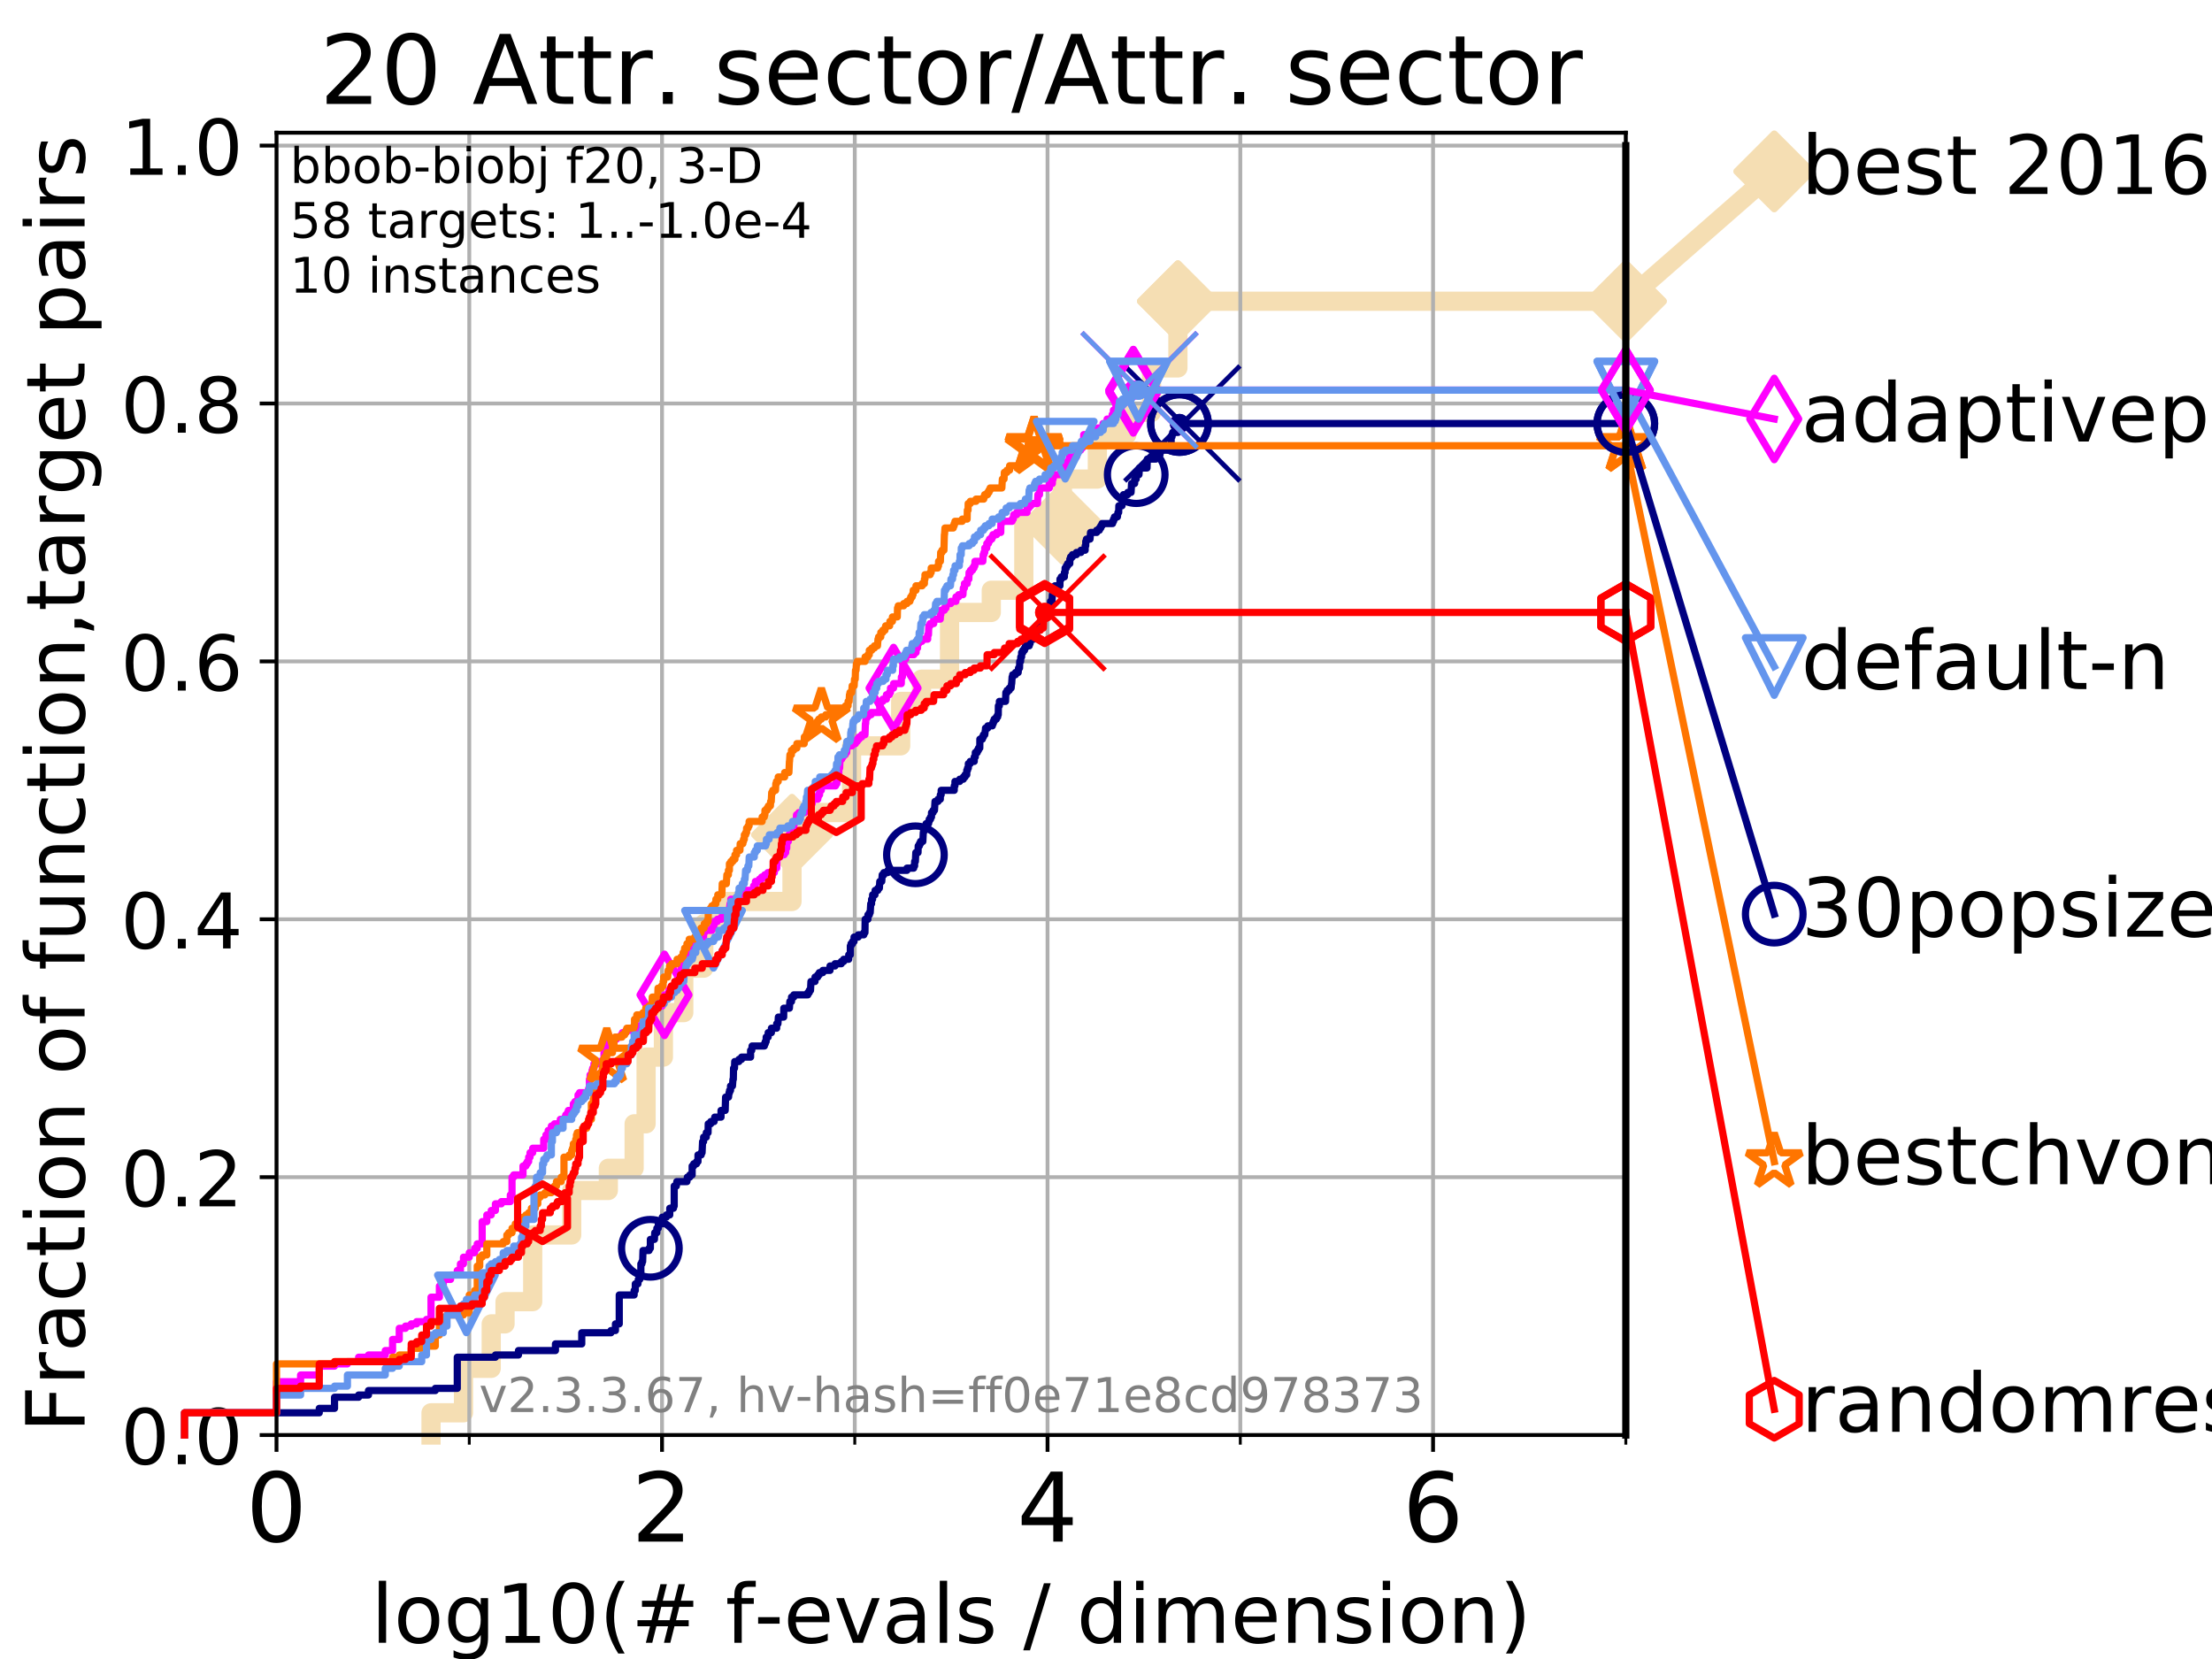 <?xml version="1.0" encoding="utf-8" standalone="no"?>
<!DOCTYPE svg PUBLIC "-//W3C//DTD SVG 1.1//EN"
  "http://www.w3.org/Graphics/SVG/1.1/DTD/svg11.dtd">
<!-- Created with matplotlib (https://matplotlib.org/) -->
<svg height="345.6pt" version="1.1" viewBox="0 0 460.8 345.6" width="460.8pt" xmlns="http://www.w3.org/2000/svg" xmlns:xlink="http://www.w3.org/1999/xlink">
 <defs>
  <style type="text/css">
*{stroke-linecap:butt;stroke-linejoin:round;}
  </style>
 </defs>
 <g id="figure_1">
  <g id="patch_1">
   <path d="M 0 345.6 
L 460.8 345.6 
L 460.8 0 
L 0 0 
z
" style="fill:#ffffff;"/>
  </g>
  <g id="axes_1">
   <g id="patch_2">
    <path d="M 57.6 298.944 
L 338.688 298.944 
L 338.688 27.648 
L 57.6 27.648 
z
" style="fill:#ffffff;"/>
   </g>
   <g id="line2d_1">
    <path d="M 89.79 298.944 
L 89.79 294.313 
L 96.552 294.313 
L 96.552 285.05 
L 102.331 285.05 
L 102.331 275.788 
L 105.21 275.788 
L 105.21 271.157 
L 110.969 271.157 
L 110.969 257.263 
L 119.097 257.263 
L 119.097 248.001 
L 126.729 248.001 
L 126.729 243.37 
L 132.101 243.37 
L 132.101 234.107 
L 134.591 234.107 
L 134.591 220.214 
L 138.199 220.214 
L 138.199 210.951 
L 142.442 210.951 
L 142.442 201.689 
L 146.609 201.689 
L 146.609 192.426 
L 151.502 192.426 
L 151.502 187.795 
L 164.986 187.795 
L 164.986 173.901 
L 169.36 173.901 
L 169.36 169.27 
L 177.397 169.27 
L 177.397 155.377 
L 187.628 155.377 
L 187.628 146.114 
L 191.964 146.114 
L 191.964 141.483 
L 197.805 141.483 
L 197.805 127.589 
L 206.504 127.589 
L 206.504 122.958 
L 213.278 122.958 
L 213.278 109.065 
L 221.314 109.065 
L 221.314 99.802 
L 228.598 99.802 
L 228.598 90.54 
L 234.75 90.54 
L 234.75 85.909 
L 239.886 85.909 
L 239.886 76.646 
L 245.382 76.646 
L 245.382 62.753 
L 338.688 62.753 
" style="fill:none;stroke:#f5deb3;stroke-linecap:square;stroke-width:4;"/>
   </g>
   <g id="line2d_2">
    <defs>
     <path d="M 0 7.778 
L 7.778 0 
L 0 -7.778 
L -7.778 0 
z
" id="m1d0cd7bbdf" style="stroke:#f5deb3;stroke-linejoin:miter;stroke-width:1.5;"/>
    </defs>
    <g>
     <use style="fill:#f5deb3;stroke:#f5deb3;stroke-linejoin:miter;stroke-width:1.5;" x="164.986" xlink:href="#m1d0cd7bbdf" y="173.901"/>
     <use style="fill:#f5deb3;stroke:#f5deb3;stroke-linejoin:miter;stroke-width:1.5;" x="221.314" xlink:href="#m1d0cd7bbdf" y="109.065"/>
     <use style="fill:#f5deb3;stroke:#f5deb3;stroke-linejoin:miter;stroke-width:1.5;" x="245.382" xlink:href="#m1d0cd7bbdf" y="62.753"/>
     <use style="fill:#f5deb3;stroke:#f5deb3;stroke-linejoin:miter;stroke-width:1.5;" x="245.382" xlink:href="#m1d0cd7bbdf" y="62.753"/>
     <use style="fill:#f5deb3;stroke:#f5deb3;stroke-linejoin:miter;stroke-width:1.5;" x="338.688" xlink:href="#m1d0cd7bbdf" y="62.753"/>
    </g>
   </g>
   <g id="line2d_3">
    <path style="fill:none;stroke:#f5deb3;stroke-linecap:square;stroke-width:4;"/>
    <g/>
   </g>
   <g id="line2d_4">
    <path d="M 338.688 62.753 
L 369.608 35.706 
" style="fill:none;stroke:#f5deb3;stroke-linecap:square;stroke-width:4;"/>
    <g>
     <use style="fill:#f5deb3;stroke:#f5deb3;stroke-linejoin:miter;stroke-width:1.5;" x="338.688" xlink:href="#m1d0cd7bbdf" y="62.753"/>
     <use style="fill:#f5deb3;stroke:#f5deb3;stroke-linejoin:miter;stroke-width:1.5;" x="369.608" xlink:href="#m1d0cd7bbdf" y="35.706"/>
    </g>
   </g>
   <g id="matplotlib.axis_1">
    <g id="xtick_1">
     <g id="line2d_5">
      <path clip-path="url(#p3c876dc59f)" d="M 57.6 298.944 
L 57.6 27.648 
" style="fill:none;stroke:#b0b0b0;stroke-linecap:square;stroke-width:0.8;"/>
     </g>
     <g id="line2d_6">
      <defs>
       <path d="M 0 0 
L 0 3.5 
" id="mcfdb664953" style="stroke:#000000;stroke-width:0.8;"/>
      </defs>
      <g>
       <use style="stroke:#000000;stroke-width:0.8;" x="57.6" xlink:href="#mcfdb664953" y="298.944"/>
      </g>
     </g>
     <g id="text_1">
      <!-- 0 -->
      <defs>
       <path d="M 31.781 66.406 
Q 24.172 66.406 20.328 58.906 
Q 16.5 51.422 16.5 36.375 
Q 16.5 21.391 20.328 13.891 
Q 24.172 6.391 31.781 6.391 
Q 39.453 6.391 43.281 13.891 
Q 47.125 21.391 47.125 36.375 
Q 47.125 51.422 43.281 58.906 
Q 39.453 66.406 31.781 66.406 
z
M 31.781 74.219 
Q 44.047 74.219 50.516 64.516 
Q 56.984 54.828 56.984 36.375 
Q 56.984 17.969 50.516 8.266 
Q 44.047 -1.422 31.781 -1.422 
Q 19.531 -1.422 13.062 8.266 
Q 6.594 17.969 6.594 36.375 
Q 6.594 54.828 13.062 64.516 
Q 19.531 74.219 31.781 74.219 
z
" id="DejaVuSans-48"/>
      </defs>
      <g transform="translate(51.237 321.141)scale(0.2 -0.2)">
       <use xlink:href="#DejaVuSans-48"/>
      </g>
     </g>
    </g>
    <g id="xtick_2">
     <g id="line2d_7">
      <path clip-path="url(#p3c876dc59f)" d="M 137.911 298.944 
L 137.911 27.648 
" style="fill:none;stroke:#b0b0b0;stroke-linecap:square;stroke-width:0.8;"/>
     </g>
     <g id="line2d_8">
      <g>
       <use style="stroke:#000000;stroke-width:0.8;" x="137.911" xlink:href="#mcfdb664953" y="298.944"/>
      </g>
     </g>
     <g id="text_2">
      <!-- 2 -->
      <defs>
       <path d="M 19.188 8.297 
L 53.609 8.297 
L 53.609 0 
L 7.328 0 
L 7.328 8.297 
Q 12.938 14.109 22.625 23.891 
Q 32.328 33.688 34.812 36.531 
Q 39.547 41.844 41.422 45.531 
Q 43.312 49.219 43.312 52.781 
Q 43.312 58.594 39.234 62.25 
Q 35.156 65.922 28.609 65.922 
Q 23.969 65.922 18.812 64.312 
Q 13.672 62.703 7.812 59.422 
L 7.812 69.391 
Q 13.766 71.781 18.938 73 
Q 24.125 74.219 28.422 74.219 
Q 39.75 74.219 46.484 68.547 
Q 53.219 62.891 53.219 53.422 
Q 53.219 48.922 51.531 44.891 
Q 49.859 40.875 45.406 35.406 
Q 44.188 33.984 37.641 27.219 
Q 31.109 20.453 19.188 8.297 
z
" id="DejaVuSans-50"/>
      </defs>
      <g transform="translate(131.548 321.141)scale(0.2 -0.2)">
       <use xlink:href="#DejaVuSans-50"/>
      </g>
     </g>
    </g>
    <g id="xtick_3">
     <g id="line2d_9">
      <path clip-path="url(#p3c876dc59f)" d="M 218.222 298.944 
L 218.222 27.648 
" style="fill:none;stroke:#b0b0b0;stroke-linecap:square;stroke-width:0.8;"/>
     </g>
     <g id="line2d_10">
      <g>
       <use style="stroke:#000000;stroke-width:0.8;" x="218.222" xlink:href="#mcfdb664953" y="298.944"/>
      </g>
     </g>
     <g id="text_3">
      <!-- 4 -->
      <defs>
       <path d="M 37.797 64.312 
L 12.891 25.391 
L 37.797 25.391 
z
M 35.203 72.906 
L 47.609 72.906 
L 47.609 25.391 
L 58.016 25.391 
L 58.016 17.188 
L 47.609 17.188 
L 47.609 0 
L 37.797 0 
L 37.797 17.188 
L 4.891 17.188 
L 4.891 26.703 
z
" id="DejaVuSans-52"/>
      </defs>
      <g transform="translate(211.859 321.141)scale(0.2 -0.2)">
       <use xlink:href="#DejaVuSans-52"/>
      </g>
     </g>
    </g>
    <g id="xtick_4">
     <g id="line2d_11">
      <path clip-path="url(#p3c876dc59f)" d="M 298.533 298.944 
L 298.533 27.648 
" style="fill:none;stroke:#b0b0b0;stroke-linecap:square;stroke-width:0.8;"/>
     </g>
     <g id="line2d_12">
      <g>
       <use style="stroke:#000000;stroke-width:0.8;" x="298.533" xlink:href="#mcfdb664953" y="298.944"/>
      </g>
     </g>
     <g id="text_4">
      <!-- 6 -->
      <defs>
       <path d="M 33.016 40.375 
Q 26.375 40.375 22.484 35.828 
Q 18.609 31.297 18.609 23.391 
Q 18.609 15.531 22.484 10.953 
Q 26.375 6.391 33.016 6.391 
Q 39.656 6.391 43.531 10.953 
Q 47.406 15.531 47.406 23.391 
Q 47.406 31.297 43.531 35.828 
Q 39.656 40.375 33.016 40.375 
z
M 52.594 71.297 
L 52.594 62.312 
Q 48.875 64.062 45.094 64.984 
Q 41.312 65.922 37.594 65.922 
Q 27.828 65.922 22.672 59.328 
Q 17.531 52.734 16.797 39.406 
Q 19.672 43.656 24.016 45.922 
Q 28.375 48.188 33.594 48.188 
Q 44.578 48.188 50.953 41.516 
Q 57.328 34.859 57.328 23.391 
Q 57.328 12.156 50.688 5.359 
Q 44.047 -1.422 33.016 -1.422 
Q 20.359 -1.422 13.672 8.266 
Q 6.984 17.969 6.984 36.375 
Q 6.984 53.656 15.188 63.938 
Q 23.391 74.219 37.203 74.219 
Q 40.922 74.219 44.703 73.484 
Q 48.484 72.75 52.594 71.297 
z
" id="DejaVuSans-54"/>
      </defs>
      <g transform="translate(292.17 321.141)scale(0.2 -0.2)">
       <use xlink:href="#DejaVuSans-54"/>
      </g>
     </g>
    </g>
    <g id="xtick_5">
     <g id="line2d_13">
      <path clip-path="url(#p3c876dc59f)" d="M 97.755 298.944 
L 97.755 27.648 
" style="fill:none;stroke:#b0b0b0;stroke-linecap:square;stroke-width:0.8;"/>
     </g>
     <g id="line2d_14">
      <defs>
       <path d="M 0 0 
L 0 2 
" id="m6ca2821537" style="stroke:#000000;stroke-width:0.6;"/>
      </defs>
      <g>
       <use style="stroke:#000000;stroke-width:0.6;" x="97.755" xlink:href="#m6ca2821537" y="298.944"/>
      </g>
     </g>
    </g>
    <g id="xtick_6">
     <g id="line2d_15">
      <path clip-path="url(#p3c876dc59f)" d="M 178.066 298.944 
L 178.066 27.648 
" style="fill:none;stroke:#b0b0b0;stroke-linecap:square;stroke-width:0.8;"/>
     </g>
     <g id="line2d_16">
      <g>
       <use style="stroke:#000000;stroke-width:0.6;" x="178.066" xlink:href="#m6ca2821537" y="298.944"/>
      </g>
     </g>
    </g>
    <g id="xtick_7">
     <g id="line2d_17">
      <path clip-path="url(#p3c876dc59f)" d="M 258.377 298.944 
L 258.377 27.648 
" style="fill:none;stroke:#b0b0b0;stroke-linecap:square;stroke-width:0.8;"/>
     </g>
     <g id="line2d_18">
      <g>
       <use style="stroke:#000000;stroke-width:0.6;" x="258.377" xlink:href="#m6ca2821537" y="298.944"/>
      </g>
     </g>
    </g>
    <g id="xtick_8">
     <g id="line2d_19">
      <path clip-path="url(#p3c876dc59f)" d="M 338.688 298.944 
L 338.688 27.648 
" style="fill:none;stroke:#b0b0b0;stroke-linecap:square;stroke-width:0.8;"/>
     </g>
     <g id="line2d_20">
      <g>
       <use style="stroke:#000000;stroke-width:0.6;" x="338.688" xlink:href="#m6ca2821537" y="298.944"/>
      </g>
     </g>
    </g>
    <g id="text_5">
     <!-- log10(# f-evals / dimension) -->
     <defs>
      <path d="M 9.422 75.984 
L 18.406 75.984 
L 18.406 0 
L 9.422 0 
z
" id="DejaVuSans-108"/>
      <path d="M 30.609 48.391 
Q 23.391 48.391 19.188 42.75 
Q 14.984 37.109 14.984 27.297 
Q 14.984 17.484 19.156 11.844 
Q 23.344 6.203 30.609 6.203 
Q 37.797 6.203 41.984 11.859 
Q 46.188 17.531 46.188 27.297 
Q 46.188 37.016 41.984 42.703 
Q 37.797 48.391 30.609 48.391 
z
M 30.609 56 
Q 42.328 56 49.016 48.375 
Q 55.719 40.766 55.719 27.297 
Q 55.719 13.875 49.016 6.219 
Q 42.328 -1.422 30.609 -1.422 
Q 18.844 -1.422 12.172 6.219 
Q 5.516 13.875 5.516 27.297 
Q 5.516 40.766 12.172 48.375 
Q 18.844 56 30.609 56 
z
" id="DejaVuSans-111"/>
      <path d="M 45.406 27.984 
Q 45.406 37.75 41.375 43.109 
Q 37.359 48.484 30.078 48.484 
Q 22.859 48.484 18.828 43.109 
Q 14.797 37.75 14.797 27.984 
Q 14.797 18.266 18.828 12.891 
Q 22.859 7.516 30.078 7.516 
Q 37.359 7.516 41.375 12.891 
Q 45.406 18.266 45.406 27.984 
z
M 54.391 6.781 
Q 54.391 -7.172 48.188 -13.984 
Q 42 -20.797 29.203 -20.797 
Q 24.469 -20.797 20.266 -20.094 
Q 16.062 -19.391 12.109 -17.922 
L 12.109 -9.188 
Q 16.062 -11.328 19.922 -12.344 
Q 23.781 -13.375 27.781 -13.375 
Q 36.625 -13.375 41.016 -8.766 
Q 45.406 -4.156 45.406 5.172 
L 45.406 9.625 
Q 42.625 4.781 38.281 2.391 
Q 33.938 0 27.875 0 
Q 17.828 0 11.672 7.656 
Q 5.516 15.328 5.516 27.984 
Q 5.516 40.672 11.672 48.328 
Q 17.828 56 27.875 56 
Q 33.938 56 38.281 53.609 
Q 42.625 51.219 45.406 46.391 
L 45.406 54.688 
L 54.391 54.688 
z
" id="DejaVuSans-103"/>
      <path d="M 12.406 8.297 
L 28.516 8.297 
L 28.516 63.922 
L 10.984 60.406 
L 10.984 69.391 
L 28.422 72.906 
L 38.281 72.906 
L 38.281 8.297 
L 54.391 8.297 
L 54.391 0 
L 12.406 0 
z
" id="DejaVuSans-49"/>
      <path d="M 31 75.875 
Q 24.469 64.656 21.281 53.656 
Q 18.109 42.672 18.109 31.391 
Q 18.109 20.125 21.312 9.062 
Q 24.516 -2 31 -13.188 
L 23.188 -13.188 
Q 15.875 -1.703 12.234 9.375 
Q 8.594 20.453 8.594 31.391 
Q 8.594 42.281 12.203 53.312 
Q 15.828 64.359 23.188 75.875 
z
" id="DejaVuSans-40"/>
      <path d="M 51.125 44 
L 36.922 44 
L 32.812 27.688 
L 47.125 27.688 
z
M 43.797 71.781 
L 38.719 51.516 
L 52.984 51.516 
L 58.109 71.781 
L 65.922 71.781 
L 60.891 51.516 
L 76.125 51.516 
L 76.125 44 
L 58.984 44 
L 54.984 27.688 
L 70.516 27.688 
L 70.516 20.219 
L 53.078 20.219 
L 48 0 
L 40.188 0 
L 45.219 20.219 
L 30.906 20.219 
L 25.875 0 
L 18.016 0 
L 23.094 20.219 
L 7.719 20.219 
L 7.719 27.688 
L 24.906 27.688 
L 29 44 
L 13.281 44 
L 13.281 51.516 
L 30.906 51.516 
L 35.891 71.781 
z
" id="DejaVuSans-35"/>
      <path id="DejaVuSans-32"/>
      <path d="M 37.109 75.984 
L 37.109 68.5 
L 28.516 68.5 
Q 23.688 68.5 21.797 66.547 
Q 19.922 64.594 19.922 59.516 
L 19.922 54.688 
L 34.719 54.688 
L 34.719 47.703 
L 19.922 47.703 
L 19.922 0 
L 10.891 0 
L 10.891 47.703 
L 2.297 47.703 
L 2.297 54.688 
L 10.891 54.688 
L 10.891 58.5 
Q 10.891 67.625 15.141 71.797 
Q 19.391 75.984 28.609 75.984 
z
" id="DejaVuSans-102"/>
      <path d="M 4.891 31.391 
L 31.203 31.391 
L 31.203 23.391 
L 4.891 23.391 
z
" id="DejaVuSans-45"/>
      <path d="M 56.203 29.594 
L 56.203 25.203 
L 14.891 25.203 
Q 15.484 15.922 20.484 11.062 
Q 25.484 6.203 34.422 6.203 
Q 39.594 6.203 44.453 7.469 
Q 49.312 8.734 54.109 11.281 
L 54.109 2.781 
Q 49.266 0.734 44.188 -0.344 
Q 39.109 -1.422 33.891 -1.422 
Q 20.797 -1.422 13.156 6.188 
Q 5.516 13.812 5.516 26.812 
Q 5.516 40.234 12.766 48.109 
Q 20.016 56 32.328 56 
Q 43.359 56 49.781 48.891 
Q 56.203 41.797 56.203 29.594 
z
M 47.219 32.234 
Q 47.125 39.594 43.094 43.984 
Q 39.062 48.391 32.422 48.391 
Q 24.906 48.391 20.391 44.141 
Q 15.875 39.891 15.188 32.172 
z
" id="DejaVuSans-101"/>
      <path d="M 2.984 54.688 
L 12.5 54.688 
L 29.594 8.797 
L 46.688 54.688 
L 56.203 54.688 
L 35.688 0 
L 23.484 0 
z
" id="DejaVuSans-118"/>
      <path d="M 34.281 27.484 
Q 23.391 27.484 19.188 25 
Q 14.984 22.516 14.984 16.5 
Q 14.984 11.719 18.141 8.906 
Q 21.297 6.109 26.703 6.109 
Q 34.188 6.109 38.703 11.406 
Q 43.219 16.703 43.219 25.484 
L 43.219 27.484 
z
M 52.203 31.203 
L 52.203 0 
L 43.219 0 
L 43.219 8.297 
Q 40.141 3.328 35.547 0.953 
Q 30.953 -1.422 24.312 -1.422 
Q 15.922 -1.422 10.953 3.297 
Q 6 8.016 6 15.922 
Q 6 25.141 12.172 29.828 
Q 18.359 34.516 30.609 34.516 
L 43.219 34.516 
L 43.219 35.406 
Q 43.219 41.609 39.141 45 
Q 35.062 48.391 27.688 48.391 
Q 23 48.391 18.547 47.266 
Q 14.109 46.141 10.016 43.891 
L 10.016 52.203 
Q 14.938 54.109 19.578 55.047 
Q 24.219 56 28.609 56 
Q 40.484 56 46.344 49.844 
Q 52.203 43.703 52.203 31.203 
z
" id="DejaVuSans-97"/>
      <path d="M 44.281 53.078 
L 44.281 44.578 
Q 40.484 46.531 36.375 47.5 
Q 32.281 48.484 27.875 48.484 
Q 21.188 48.484 17.844 46.438 
Q 14.5 44.391 14.5 40.281 
Q 14.5 37.156 16.891 35.375 
Q 19.281 33.594 26.516 31.984 
L 29.594 31.297 
Q 39.156 29.25 43.188 25.516 
Q 47.219 21.781 47.219 15.094 
Q 47.219 7.469 41.188 3.016 
Q 35.156 -1.422 24.609 -1.422 
Q 20.219 -1.422 15.453 -0.562 
Q 10.688 0.297 5.422 2 
L 5.422 11.281 
Q 10.406 8.688 15.234 7.391 
Q 20.062 6.109 24.812 6.109 
Q 31.156 6.109 34.562 8.281 
Q 37.984 10.453 37.984 14.406 
Q 37.984 18.062 35.516 20.016 
Q 33.062 21.969 24.703 23.781 
L 21.578 24.516 
Q 13.234 26.266 9.516 29.906 
Q 5.812 33.547 5.812 39.891 
Q 5.812 47.609 11.281 51.797 
Q 16.75 56 26.812 56 
Q 31.781 56 36.172 55.266 
Q 40.578 54.547 44.281 53.078 
z
" id="DejaVuSans-115"/>
      <path d="M 25.391 72.906 
L 33.688 72.906 
L 8.297 -9.281 
L 0 -9.281 
z
" id="DejaVuSans-47"/>
      <path d="M 45.406 46.391 
L 45.406 75.984 
L 54.391 75.984 
L 54.391 0 
L 45.406 0 
L 45.406 8.203 
Q 42.578 3.328 38.25 0.953 
Q 33.938 -1.422 27.875 -1.422 
Q 17.969 -1.422 11.734 6.484 
Q 5.516 14.406 5.516 27.297 
Q 5.516 40.188 11.734 48.094 
Q 17.969 56 27.875 56 
Q 33.938 56 38.25 53.625 
Q 42.578 51.266 45.406 46.391 
z
M 14.797 27.297 
Q 14.797 17.391 18.875 11.75 
Q 22.953 6.109 30.078 6.109 
Q 37.203 6.109 41.297 11.75 
Q 45.406 17.391 45.406 27.297 
Q 45.406 37.203 41.297 42.844 
Q 37.203 48.484 30.078 48.484 
Q 22.953 48.484 18.875 42.844 
Q 14.797 37.203 14.797 27.297 
z
" id="DejaVuSans-100"/>
      <path d="M 9.422 54.688 
L 18.406 54.688 
L 18.406 0 
L 9.422 0 
z
M 9.422 75.984 
L 18.406 75.984 
L 18.406 64.594 
L 9.422 64.594 
z
" id="DejaVuSans-105"/>
      <path d="M 52 44.188 
Q 55.375 50.25 60.062 53.125 
Q 64.75 56 71.094 56 
Q 79.641 56 84.281 50.016 
Q 88.922 44.047 88.922 33.016 
L 88.922 0 
L 79.891 0 
L 79.891 32.719 
Q 79.891 40.578 77.094 44.375 
Q 74.312 48.188 68.609 48.188 
Q 61.625 48.188 57.562 43.547 
Q 53.516 38.922 53.516 30.906 
L 53.516 0 
L 44.484 0 
L 44.484 32.719 
Q 44.484 40.625 41.703 44.406 
Q 38.922 48.188 33.109 48.188 
Q 26.219 48.188 22.156 43.531 
Q 18.109 38.875 18.109 30.906 
L 18.109 0 
L 9.078 0 
L 9.078 54.688 
L 18.109 54.688 
L 18.109 46.188 
Q 21.188 51.219 25.484 53.609 
Q 29.781 56 35.688 56 
Q 41.656 56 45.828 52.969 
Q 50 49.953 52 44.188 
z
" id="DejaVuSans-109"/>
      <path d="M 54.891 33.016 
L 54.891 0 
L 45.906 0 
L 45.906 32.719 
Q 45.906 40.484 42.875 44.328 
Q 39.844 48.188 33.797 48.188 
Q 26.516 48.188 22.312 43.547 
Q 18.109 38.922 18.109 30.906 
L 18.109 0 
L 9.078 0 
L 9.078 54.688 
L 18.109 54.688 
L 18.109 46.188 
Q 21.344 51.125 25.703 53.562 
Q 30.078 56 35.797 56 
Q 45.219 56 50.047 50.172 
Q 54.891 44.344 54.891 33.016 
z
" id="DejaVuSans-110"/>
      <path d="M 8.016 75.875 
L 15.828 75.875 
Q 23.141 64.359 26.781 53.312 
Q 30.422 42.281 30.422 31.391 
Q 30.422 20.453 26.781 9.375 
Q 23.141 -1.703 15.828 -13.188 
L 8.016 -13.188 
Q 14.5 -2 17.703 9.062 
Q 20.906 20.125 20.906 31.391 
Q 20.906 42.672 17.703 53.656 
Q 14.5 64.656 8.016 75.875 
z
" id="DejaVuSans-41"/>
     </defs>
     <g transform="translate(77.303 342.218)scale(0.17 -0.17)">
      <use xlink:href="#DejaVuSans-108"/>
      <use x="27.783" xlink:href="#DejaVuSans-111"/>
      <use x="88.965" xlink:href="#DejaVuSans-103"/>
      <use x="152.441" xlink:href="#DejaVuSans-49"/>
      <use x="216.064" xlink:href="#DejaVuSans-48"/>
      <use x="279.688" xlink:href="#DejaVuSans-40"/>
      <use x="318.701" xlink:href="#DejaVuSans-35"/>
      <use x="402.49" xlink:href="#DejaVuSans-32"/>
      <use x="434.277" xlink:href="#DejaVuSans-102"/>
      <use x="469.404" xlink:href="#DejaVuSans-45"/>
      <use x="505.488" xlink:href="#DejaVuSans-101"/>
      <use x="567.012" xlink:href="#DejaVuSans-118"/>
      <use x="626.191" xlink:href="#DejaVuSans-97"/>
      <use x="687.471" xlink:href="#DejaVuSans-108"/>
      <use x="715.254" xlink:href="#DejaVuSans-115"/>
      <use x="767.354" xlink:href="#DejaVuSans-32"/>
      <use x="799.141" xlink:href="#DejaVuSans-47"/>
      <use x="832.832" xlink:href="#DejaVuSans-32"/>
      <use x="864.619" xlink:href="#DejaVuSans-100"/>
      <use x="928.096" xlink:href="#DejaVuSans-105"/>
      <use x="955.879" xlink:href="#DejaVuSans-109"/>
      <use x="1053.291" xlink:href="#DejaVuSans-101"/>
      <use x="1114.814" xlink:href="#DejaVuSans-110"/>
      <use x="1178.193" xlink:href="#DejaVuSans-115"/>
      <use x="1230.293" xlink:href="#DejaVuSans-105"/>
      <use x="1258.076" xlink:href="#DejaVuSans-111"/>
      <use x="1319.258" xlink:href="#DejaVuSans-110"/>
      <use x="1382.637" xlink:href="#DejaVuSans-41"/>
     </g>
    </g>
   </g>
   <g id="matplotlib.axis_2">
    <g id="ytick_1">
     <g id="line2d_21">
      <path clip-path="url(#p3c876dc59f)" d="M 57.6 298.944 
L 338.688 298.944 
" style="fill:none;stroke:#b0b0b0;stroke-linecap:square;stroke-width:0.8;"/>
     </g>
     <g id="line2d_22">
      <defs>
       <path d="M 0 0 
L -3.5 0 
" id="m20e7f9f280" style="stroke:#000000;stroke-width:0.8;"/>
      </defs>
      <g>
       <use style="stroke:#000000;stroke-width:0.8;" x="57.6" xlink:href="#m20e7f9f280" y="298.944"/>
      </g>
     </g>
     <g id="text_6">
      <!-- 0.0 -->
      <defs>
       <path d="M 10.688 12.406 
L 21 12.406 
L 21 0 
L 10.688 0 
z
" id="DejaVuSans-46"/>
      </defs>
      <g transform="translate(25.155 305.023)scale(0.16 -0.16)">
       <use xlink:href="#DejaVuSans-48"/>
       <use x="63.623" xlink:href="#DejaVuSans-46"/>
       <use x="95.41" xlink:href="#DejaVuSans-48"/>
      </g>
     </g>
    </g>
    <g id="ytick_2">
     <g id="line2d_23">
      <path clip-path="url(#p3c876dc59f)" d="M 57.6 245.222 
L 338.688 245.222 
" style="fill:none;stroke:#b0b0b0;stroke-linecap:square;stroke-width:0.8;"/>
     </g>
     <g id="line2d_24">
      <g>
       <use style="stroke:#000000;stroke-width:0.8;" x="57.6" xlink:href="#m20e7f9f280" y="245.222"/>
      </g>
     </g>
     <g id="text_7">
      <!-- 0.2 -->
      <g transform="translate(25.155 251.301)scale(0.16 -0.16)">
       <use xlink:href="#DejaVuSans-48"/>
       <use x="63.623" xlink:href="#DejaVuSans-46"/>
       <use x="95.41" xlink:href="#DejaVuSans-50"/>
      </g>
     </g>
    </g>
    <g id="ytick_3">
     <g id="line2d_25">
      <path clip-path="url(#p3c876dc59f)" d="M 57.6 191.5 
L 338.688 191.5 
" style="fill:none;stroke:#b0b0b0;stroke-linecap:square;stroke-width:0.8;"/>
     </g>
     <g id="line2d_26">
      <g>
       <use style="stroke:#000000;stroke-width:0.8;" x="57.6" xlink:href="#m20e7f9f280" y="191.5"/>
      </g>
     </g>
     <g id="text_8">
      <!-- 0.4 -->
      <g transform="translate(25.155 197.579)scale(0.16 -0.16)">
       <use xlink:href="#DejaVuSans-48"/>
       <use x="63.623" xlink:href="#DejaVuSans-46"/>
       <use x="95.41" xlink:href="#DejaVuSans-52"/>
      </g>
     </g>
    </g>
    <g id="ytick_4">
     <g id="line2d_27">
      <path clip-path="url(#p3c876dc59f)" d="M 57.6 137.778 
L 338.688 137.778 
" style="fill:none;stroke:#b0b0b0;stroke-linecap:square;stroke-width:0.8;"/>
     </g>
     <g id="line2d_28">
      <g>
       <use style="stroke:#000000;stroke-width:0.8;" x="57.6" xlink:href="#m20e7f9f280" y="137.778"/>
      </g>
     </g>
     <g id="text_9">
      <!-- 0.6 -->
      <g transform="translate(25.155 143.857)scale(0.16 -0.16)">
       <use xlink:href="#DejaVuSans-48"/>
       <use x="63.623" xlink:href="#DejaVuSans-46"/>
       <use x="95.41" xlink:href="#DejaVuSans-54"/>
      </g>
     </g>
    </g>
    <g id="ytick_5">
     <g id="line2d_29">
      <path clip-path="url(#p3c876dc59f)" d="M 57.6 84.056 
L 338.688 84.056 
" style="fill:none;stroke:#b0b0b0;stroke-linecap:square;stroke-width:0.8;"/>
     </g>
     <g id="line2d_30">
      <g>
       <use style="stroke:#000000;stroke-width:0.8;" x="57.6" xlink:href="#m20e7f9f280" y="84.056"/>
      </g>
     </g>
     <g id="text_10">
      <!-- 0.8 -->
      <defs>
       <path d="M 31.781 34.625 
Q 24.75 34.625 20.719 30.859 
Q 16.703 27.094 16.703 20.516 
Q 16.703 13.922 20.719 10.156 
Q 24.75 6.391 31.781 6.391 
Q 38.812 6.391 42.859 10.172 
Q 46.922 13.969 46.922 20.516 
Q 46.922 27.094 42.891 30.859 
Q 38.875 34.625 31.781 34.625 
z
M 21.922 38.812 
Q 15.578 40.375 12.031 44.719 
Q 8.5 49.078 8.5 55.328 
Q 8.5 64.062 14.719 69.141 
Q 20.953 74.219 31.781 74.219 
Q 42.672 74.219 48.875 69.141 
Q 55.078 64.062 55.078 55.328 
Q 55.078 49.078 51.531 44.719 
Q 48 40.375 41.703 38.812 
Q 48.828 37.156 52.797 32.312 
Q 56.781 27.484 56.781 20.516 
Q 56.781 9.906 50.312 4.234 
Q 43.844 -1.422 31.781 -1.422 
Q 19.734 -1.422 13.25 4.234 
Q 6.781 9.906 6.781 20.516 
Q 6.781 27.484 10.781 32.312 
Q 14.797 37.156 21.922 38.812 
z
M 18.312 54.391 
Q 18.312 48.734 21.844 45.562 
Q 25.391 42.391 31.781 42.391 
Q 38.141 42.391 41.719 45.562 
Q 45.312 48.734 45.312 54.391 
Q 45.312 60.062 41.719 63.234 
Q 38.141 66.406 31.781 66.406 
Q 25.391 66.406 21.844 63.234 
Q 18.312 60.062 18.312 54.391 
z
" id="DejaVuSans-56"/>
      </defs>
      <g transform="translate(25.155 90.135)scale(0.16 -0.16)">
       <use xlink:href="#DejaVuSans-48"/>
       <use x="63.623" xlink:href="#DejaVuSans-46"/>
       <use x="95.41" xlink:href="#DejaVuSans-56"/>
      </g>
     </g>
    </g>
    <g id="ytick_6">
     <g id="line2d_31">
      <path clip-path="url(#p3c876dc59f)" d="M 57.6 30.334 
L 338.688 30.334 
" style="fill:none;stroke:#b0b0b0;stroke-linecap:square;stroke-width:0.8;"/>
     </g>
     <g id="line2d_32">
      <g>
       <use style="stroke:#000000;stroke-width:0.8;" x="57.6" xlink:href="#m20e7f9f280" y="30.334"/>
      </g>
     </g>
     <g id="text_11">
      <!-- 1.0 -->
      <g transform="translate(25.155 36.413)scale(0.16 -0.16)">
       <use xlink:href="#DejaVuSans-49"/>
       <use x="63.623" xlink:href="#DejaVuSans-46"/>
       <use x="95.41" xlink:href="#DejaVuSans-48"/>
      </g>
     </g>
    </g>
    <g id="text_12">
     <!-- Fraction of function,target pairs -->
     <defs>
      <path d="M 9.812 72.906 
L 51.703 72.906 
L 51.703 64.594 
L 19.672 64.594 
L 19.672 43.109 
L 48.578 43.109 
L 48.578 34.812 
L 19.672 34.812 
L 19.672 0 
L 9.812 0 
z
" id="DejaVuSans-70"/>
      <path d="M 41.109 46.297 
Q 39.594 47.172 37.812 47.578 
Q 36.031 48 33.891 48 
Q 26.266 48 22.188 43.047 
Q 18.109 38.094 18.109 28.812 
L 18.109 0 
L 9.078 0 
L 9.078 54.688 
L 18.109 54.688 
L 18.109 46.188 
Q 20.953 51.172 25.484 53.578 
Q 30.031 56 36.531 56 
Q 37.453 56 38.578 55.875 
Q 39.703 55.766 41.062 55.516 
z
" id="DejaVuSans-114"/>
      <path d="M 48.781 52.594 
L 48.781 44.188 
Q 44.969 46.297 41.141 47.344 
Q 37.312 48.391 33.406 48.391 
Q 24.656 48.391 19.812 42.844 
Q 14.984 37.312 14.984 27.297 
Q 14.984 17.281 19.812 11.734 
Q 24.656 6.203 33.406 6.203 
Q 37.312 6.203 41.141 7.25 
Q 44.969 8.297 48.781 10.406 
L 48.781 2.094 
Q 45.016 0.344 40.984 -0.531 
Q 36.969 -1.422 32.422 -1.422 
Q 20.062 -1.422 12.781 6.344 
Q 5.516 14.109 5.516 27.297 
Q 5.516 40.672 12.859 48.328 
Q 20.219 56 33.016 56 
Q 37.156 56 41.109 55.141 
Q 45.062 54.297 48.781 52.594 
z
" id="DejaVuSans-99"/>
      <path d="M 18.312 70.219 
L 18.312 54.688 
L 36.812 54.688 
L 36.812 47.703 
L 18.312 47.703 
L 18.312 18.016 
Q 18.312 11.328 20.141 9.422 
Q 21.969 7.516 27.594 7.516 
L 36.812 7.516 
L 36.812 0 
L 27.594 0 
Q 17.188 0 13.234 3.875 
Q 9.281 7.766 9.281 18.016 
L 9.281 47.703 
L 2.688 47.703 
L 2.688 54.688 
L 9.281 54.688 
L 9.281 70.219 
z
" id="DejaVuSans-116"/>
      <path d="M 8.5 21.578 
L 8.5 54.688 
L 17.484 54.688 
L 17.484 21.922 
Q 17.484 14.156 20.5 10.266 
Q 23.531 6.391 29.594 6.391 
Q 36.859 6.391 41.078 11.031 
Q 45.312 15.672 45.312 23.688 
L 45.312 54.688 
L 54.297 54.688 
L 54.297 0 
L 45.312 0 
L 45.312 8.406 
Q 42.047 3.422 37.719 1 
Q 33.406 -1.422 27.688 -1.422 
Q 18.266 -1.422 13.375 4.438 
Q 8.5 10.297 8.5 21.578 
z
M 31.109 56 
z
" id="DejaVuSans-117"/>
      <path d="M 11.719 12.406 
L 22.016 12.406 
L 22.016 4 
L 14.016 -11.625 
L 7.719 -11.625 
L 11.719 4 
z
" id="DejaVuSans-44"/>
      <path d="M 18.109 8.203 
L 18.109 -20.797 
L 9.078 -20.797 
L 9.078 54.688 
L 18.109 54.688 
L 18.109 46.391 
Q 20.953 51.266 25.266 53.625 
Q 29.594 56 35.594 56 
Q 45.562 56 51.781 48.094 
Q 58.016 40.188 58.016 27.297 
Q 58.016 14.406 51.781 6.484 
Q 45.562 -1.422 35.594 -1.422 
Q 29.594 -1.422 25.266 0.953 
Q 20.953 3.328 18.109 8.203 
z
M 48.688 27.297 
Q 48.688 37.203 44.609 42.844 
Q 40.531 48.484 33.406 48.484 
Q 26.266 48.484 22.188 42.844 
Q 18.109 37.203 18.109 27.297 
Q 18.109 17.391 22.188 11.75 
Q 26.266 6.109 33.406 6.109 
Q 40.531 6.109 44.609 11.75 
Q 48.688 17.391 48.688 27.297 
z
" id="DejaVuSans-112"/>
     </defs>
     <g transform="translate(17.62 298.435)rotate(-90)scale(0.17 -0.17)">
      <use xlink:href="#DejaVuSans-70"/>
      <use x="57.41" xlink:href="#DejaVuSans-114"/>
      <use x="98.523" xlink:href="#DejaVuSans-97"/>
      <use x="159.803" xlink:href="#DejaVuSans-99"/>
      <use x="214.783" xlink:href="#DejaVuSans-116"/>
      <use x="253.992" xlink:href="#DejaVuSans-105"/>
      <use x="281.775" xlink:href="#DejaVuSans-111"/>
      <use x="342.957" xlink:href="#DejaVuSans-110"/>
      <use x="406.336" xlink:href="#DejaVuSans-32"/>
      <use x="438.123" xlink:href="#DejaVuSans-111"/>
      <use x="499.305" xlink:href="#DejaVuSans-102"/>
      <use x="534.51" xlink:href="#DejaVuSans-32"/>
      <use x="566.297" xlink:href="#DejaVuSans-102"/>
      <use x="601.502" xlink:href="#DejaVuSans-117"/>
      <use x="664.881" xlink:href="#DejaVuSans-110"/>
      <use x="728.26" xlink:href="#DejaVuSans-99"/>
      <use x="783.24" xlink:href="#DejaVuSans-116"/>
      <use x="822.449" xlink:href="#DejaVuSans-105"/>
      <use x="850.232" xlink:href="#DejaVuSans-111"/>
      <use x="911.414" xlink:href="#DejaVuSans-110"/>
      <use x="974.793" xlink:href="#DejaVuSans-44"/>
      <use x="1006.58" xlink:href="#DejaVuSans-116"/>
      <use x="1045.789" xlink:href="#DejaVuSans-97"/>
      <use x="1107.068" xlink:href="#DejaVuSans-114"/>
      <use x="1148.166" xlink:href="#DejaVuSans-103"/>
      <use x="1211.643" xlink:href="#DejaVuSans-101"/>
      <use x="1273.166" xlink:href="#DejaVuSans-116"/>
      <use x="1312.375" xlink:href="#DejaVuSans-32"/>
      <use x="1344.162" xlink:href="#DejaVuSans-112"/>
      <use x="1407.639" xlink:href="#DejaVuSans-97"/>
      <use x="1468.918" xlink:href="#DejaVuSans-105"/>
      <use x="1496.701" xlink:href="#DejaVuSans-114"/>
      <use x="1537.814" xlink:href="#DejaVuSans-115"/>
     </g>
    </g>
   </g>
   <g id="line2d_33">
    <defs>
     <path d="M 0 1.5 
C 0.398 1.5 0.779 1.342 1.061 1.061 
C 1.342 0.779 1.5 0.398 1.5 0 
C 1.5 -0.398 1.342 -0.779 1.061 -1.061 
C 0.779 -1.342 0.398 -1.5 0 -1.5 
C -0.398 -1.5 -0.779 -1.342 -1.061 -1.061 
C -1.342 -0.779 -1.5 -0.398 -1.5 0 
C -1.5 0.398 -1.342 0.779 -1.061 1.061 
C -0.779 1.342 -0.398 1.5 0 1.5 
z
" id="m219c9428c7" style="stroke:#f5deb3;"/>
    </defs>
    <g>
     <use style="fill:#f5deb3;stroke:#f5deb3;" x="245.382" xlink:href="#m219c9428c7" y="62.753"/>
     <use style="fill:#f5deb3;stroke:#f5deb3;" x="245.382" xlink:href="#m219c9428c7" y="62.753"/>
    </g>
   </g>
   <g id="line2d_34">
    <defs>
     <path d="M 0 1.5 
C 0.398 1.5 0.779 1.342 1.061 1.061 
C 1.342 0.779 1.5 0.398 1.5 0 
C 1.5 -0.398 1.342 -0.779 1.061 -1.061 
C 0.779 -1.342 0.398 -1.5 0 -1.5 
C -0.398 -1.5 -0.779 -1.342 -1.061 -1.061 
C -1.342 -0.779 -1.5 -0.398 -1.5 0 
C -1.5 0.398 -1.342 0.779 -1.061 1.061 
C -0.779 1.342 -0.398 1.5 0 1.5 
z
" id="m8255ca0852" style="stroke:#000080;"/>
    </defs>
    <g>
     <use style="fill:#000080;stroke:#000080;" x="245.704" xlink:href="#m8255ca0852" y="88.224"/>
     <use style="fill:#000080;stroke:#000080;" x="245.704" xlink:href="#m8255ca0852" y="88.224"/>
    </g>
   </g>
   <g id="line2d_35">
    <path d="M 38.441 298.944 
L 38.441 294.313 
L 66.508 294.313 
L 66.508 293.387 
L 69.688 293.387 
L 69.688 291.071 
L 74.705 291.071 
L 74.705 290.608 
L 76.759 290.608 
L 76.759 289.682 
L 90.684 289.682 
L 90.684 289.218 
L 95.26 289.218 
L 95.26 282.735 
L 103.203 282.735 
L 103.203 282.272 
L 108.006 282.272 
L 108.006 281.345 
L 115.711 281.345 
L 115.711 279.956 
L 121.189 279.956 
L 121.189 277.64 
L 127.272 277.64 
L 127.272 277.177 
L 128.21 277.177 
L 128.21 275.788 
L 129.002 275.788 
L 129.002 269.767 
L 132.101 269.767 
L 132.101 268.841 
L 132.343 268.841 
L 132.343 267.452 
L 132.894 267.452 
L 132.971 266.526 
L 133.277 266.526 
L 133.277 265.136 
L 133.503 265.136 
L 133.503 263.284 
L 133.726 263.284 
L 133.726 262.821 
L 133.873 262.821 
L 133.947 260.505 
L 135.213 260.505 
L 135.213 260.042 
L 135.482 260.042 
L 135.482 258.189 
L 136.33 258.189 
L 136.393 256.8 
L 136.832 256.8 
L 136.832 255.874 
L 137.138 255.874 
L 137.138 254.948 
L 137.969 254.948 
L 137.969 253.558 
L 138.817 253.558 
L 138.817 253.095 
L 139.52 253.095 
L 139.52 251.706 
L 140.298 251.706 
L 140.298 251.243 
L 140.449 251.243 
L 140.449 247.075 
L 140.896 247.075 
L 140.993 246.148 
L 143.101 246.148 
L 143.187 245.222 
L 143.695 245.222 
L 143.695 244.759 
L 144.189 244.759 
L 144.189 242.906 
L 144.511 242.906 
L 144.511 242.443 
L 145.098 242.443 
L 145.098 241.98 
L 145.403 241.98 
L 145.403 240.591 
L 146.071 240.591 
L 146.071 240.128 
L 146.252 240.128 
L 146.36 237.812 
L 146.573 237.812 
L 146.573 236.886 
L 147.13 236.886 
L 147.13 235.96 
L 147.503 235.96 
L 147.537 234.107 
L 148.064 234.107 
L 148.064 233.644 
L 148.764 233.644 
L 148.764 233.181 
L 148.889 233.181 
L 148.889 232.718 
L 150.201 232.718 
L 150.201 231.328 
L 151.07 231.328 
L 151.152 228.55 
L 151.766 228.55 
L 151.871 227.623 
L 151.975 227.623 
L 151.975 227.16 
L 152.182 227.16 
L 152.182 226.234 
L 152.587 226.234 
L 152.687 224.845 
L 152.762 224.845 
L 152.811 222.529 
L 153.008 222.529 
L 153.057 221.14 
L 153.937 221.14 
L 153.937 220.677 
L 154.485 220.677 
L 154.485 220.214 
L 156.358 220.214 
L 156.358 218.824 
L 156.599 218.824 
L 156.678 217.898 
L 159.236 217.898 
L 159.236 217.435 
L 159.423 217.435 
L 159.423 216.972 
L 159.608 216.972 
L 159.608 216.045 
L 160.022 216.045 
L 160.022 215.119 
L 160.696 215.119 
L 160.696 214.193 
L 161.794 214.193 
L 161.794 213.267 
L 162.058 213.267 
L 162.145 211.877 
L 163.253 211.877 
L 163.28 210.025 
L 164.448 210.025 
L 164.537 208.635 
L 164.887 208.635 
L 164.887 207.709 
L 165.363 207.709 
L 165.363 207.246 
L 168.284 207.246 
L 168.284 206.783 
L 168.577 206.783 
L 168.577 206.32 
L 168.845 206.32 
L 168.934 204.467 
L 169.786 204.467 
L 169.786 203.541 
L 170.338 203.541 
L 170.338 203.078 
L 170.67 203.078 
L 170.67 202.615 
L 171.409 202.615 
L 171.409 202.152 
L 172.909 202.152 
L 172.909 201.226 
L 173.955 201.226 
L 173.955 200.762 
L 175.259 200.762 
L 175.259 200.299 
L 175.751 200.299 
L 175.751 199.836 
L 176.801 199.836 
L 176.801 198.91 
L 177.141 198.91 
L 177.141 197.057 
L 177.282 197.057 
L 177.282 196.594 
L 177.601 196.594 
L 177.601 196.131 
L 177.914 196.131 
L 177.914 195.205 
L 178.789 195.205 
L 178.789 194.742 
L 179.949 194.742 
L 179.949 194.279 
L 180.187 194.279 
L 180.229 191.5 
L 180.804 191.5 
L 180.804 190.574 
L 181.11 190.574 
L 181.11 190.111 
L 181.28 190.111 
L 181.391 188.258 
L 181.567 188.258 
L 181.567 187.332 
L 181.78 187.332 
L 181.78 186.406 
L 182.271 186.406 
L 182.303 185.479 
L 182.873 185.479 
L 182.873 185.016 
L 183.192 185.016 
L 183.274 183.627 
L 183.683 183.627 
L 183.78 182.238 
L 184.128 182.238 
L 184.128 181.775 
L 184.954 181.775 
L 184.954 181.311 
L 188.932 181.311 
L 188.932 180.848 
L 190.339 180.848 
L 190.339 180.385 
L 190.531 180.385 
L 190.531 179.459 
L 190.69 179.459 
L 190.779 177.606 
L 191.244 177.606 
L 191.28 176.217 
L 191.534 176.217 
L 191.534 175.754 
L 191.758 175.754 
L 191.758 175.291 
L 192.244 175.291 
L 192.337 173.438 
L 192.386 173.438 
L 192.386 172.975 
L 192.677 172.975 
L 192.677 172.512 
L 192.845 172.512 
L 192.915 171.586 
L 193.442 171.586 
L 193.442 171.123 
L 193.574 171.123 
L 193.574 170.66 
L 193.849 170.66 
L 193.849 170.196 
L 194.05 170.196 
L 194.05 169.27 
L 194.382 169.27 
L 194.382 168.807 
L 194.671 168.807 
L 194.781 166.955 
L 195.416 166.955 
L 195.416 166.492 
L 195.889 166.492 
L 195.889 165.565 
L 196.062 165.565 
L 196.062 164.639 
L 198.785 164.639 
L 198.785 163.713 
L 198.931 163.713 
L 198.931 162.787 
L 199.929 162.787 
L 199.929 162.323 
L 200.679 162.323 
L 200.679 161.86 
L 201.042 161.86 
L 201.042 161.397 
L 201.395 161.397 
L 201.395 160.471 
L 201.553 160.471 
L 201.553 160.008 
L 201.725 160.008 
L 201.725 159.082 
L 202.114 159.082 
L 202.114 158.618 
L 202.953 158.618 
L 202.953 157.692 
L 203.173 157.692 
L 203.173 156.766 
L 203.582 156.766 
L 203.582 156.303 
L 203.833 156.303 
L 203.833 155.84 
L 204.107 155.84 
L 204.122 153.987 
L 204.643 153.987 
L 204.643 153.524 
L 204.863 153.524 
L 204.863 153.061 
L 205.148 153.061 
L 205.253 152.135 
L 205.295 152.135 
L 205.295 151.672 
L 205.775 151.672 
L 205.775 151.209 
L 206.721 151.209 
L 206.721 150.745 
L 206.908 150.745 
L 206.908 150.282 
L 207.103 150.282 
L 207.103 149.819 
L 207.561 149.819 
L 207.561 149.356 
L 207.832 149.356 
L 207.832 148.893 
L 207.956 148.893 
L 207.98 147.04 
L 208.186 147.04 
L 208.186 146.114 
L 209.472 146.114 
L 209.535 144.262 
L 209.804 144.262 
L 209.804 143.799 
L 210.261 143.799 
L 210.261 143.336 
L 210.637 143.336 
L 210.724 142.409 
L 210.754 142.409 
L 210.84 141.02 
L 210.959 141.02 
L 210.959 140.557 
L 211.551 140.557 
L 211.551 140.094 
L 212.108 140.094 
L 212.173 139.167 
L 212.388 139.167 
L 212.423 137.778 
L 212.611 137.778 
L 212.645 136.852 
L 212.821 136.852 
L 212.821 135.926 
L 213.082 135.926 
L 213.082 135.462 
L 213.427 135.462 
L 213.427 134.999 
L 213.627 134.999 
L 213.627 134.536 
L 214.413 134.536 
L 214.413 134.073 
L 214.586 134.073 
L 214.643 133.147 
L 215.416 133.147 
L 215.416 132.221 
L 215.844 132.221 
L 215.844 131.757 
L 215.992 131.757 
L 215.992 131.294 
L 216.454 131.294 
L 216.454 130.831 
L 216.57 130.831 
L 216.57 129.905 
L 216.89 129.905 
L 216.89 128.979 
L 217.354 128.979 
L 217.354 128.516 
L 217.912 128.516 
L 217.912 127.589 
L 218.35 127.589 
L 218.35 127.126 
L 218.692 127.126 
L 218.708 126.2 
L 218.837 126.2 
L 218.837 125.274 
L 219.15 125.274 
L 219.231 123.884 
L 219.287 123.884 
L 219.37 122.958 
L 219.752 122.958 
L 219.752 122.032 
L 220.803 122.032 
L 220.81 120.643 
L 221.084 120.643 
L 221.084 120.179 
L 221.732 120.179 
L 221.732 119.253 
L 221.88 119.253 
L 221.88 118.327 
L 222.147 118.327 
L 222.147 117.864 
L 222.409 117.864 
L 222.409 117.401 
L 222.863 117.401 
L 222.863 116.475 
L 223.021 116.475 
L 223.021 116.011 
L 223.402 116.011 
L 223.402 115.548 
L 224.238 115.548 
L 224.238 115.085 
L 225.186 115.085 
L 225.186 114.622 
L 226.062 114.622 
L 226.062 113.696 
L 226.181 113.696 
L 226.181 112.77 
L 226.322 112.77 
L 226.322 112.306 
L 227.071 112.306 
L 227.177 110.917 
L 228.459 110.917 
L 228.459 110.454 
L 229.025 110.454 
L 229.025 109.991 
L 229.316 109.991 
L 229.316 109.528 
L 229.571 109.528 
L 229.571 109.065 
L 231.767 109.065 
L 231.767 108.601 
L 231.972 108.601 
L 231.972 108.138 
L 232.169 108.138 
L 232.169 107.675 
L 232.775 107.675 
L 232.883 106.749 
L 233.042 106.749 
L 233.075 105.36 
L 233.738 105.36 
L 233.813 104.433 
L 233.887 104.433 
L 233.887 103.507 
L 234.038 103.507 
L 234.038 103.044 
L 234.927 103.044 
L 234.927 102.581 
L 235.62 102.581 
L 235.723 100.728 
L 236.367 100.728 
L 236.367 99.802 
L 236.697 99.802 
L 236.697 98.876 
L 237.269 98.876 
L 237.368 97.487 
L 238.946 97.487 
L 239.007 95.634 
L 240.796 95.634 
L 240.796 95.171 
L 240.975 95.171 
L 240.975 94.708 
L 241.651 94.708 
L 241.651 94.245 
L 241.794 94.245 
L 241.794 93.782 
L 242.928 93.782 
L 242.928 93.318 
L 243.694 93.318 
L 243.694 92.855 
L 243.966 92.855 
L 243.98 91.003 
L 244.152 91.003 
L 244.152 90.54 
L 244.288 90.54 
L 244.288 90.077 
L 245.42 90.077 
L 245.518 88.687 
L 245.704 88.687 
L 245.704 88.224 
L 338.688 88.224 
L 338.688 88.224 
" style="fill:none;stroke:#000080;stroke-linecap:square;stroke-width:1.5;"/>
   </g>
   <g id="line2d_36">
    <defs>
     <path d="M 0 6 
C 1.591 6 3.117 5.368 4.243 4.243 
C 5.368 3.117 6 1.591 6 0 
C 6 -1.591 5.368 -3.117 4.243 -4.243 
C 3.117 -5.368 1.591 -6 0 -6 
C -1.591 -6 -3.117 -5.368 -4.243 -4.243 
C -5.368 -3.117 -6 -1.591 -6 0 
C -6 1.591 -5.368 3.117 -4.243 4.243 
C -3.117 5.368 -1.591 6 0 6 
z
" id="mca5c4415f2" style="stroke:#000080;stroke-width:1.5;"/>
    </defs>
    <g>
     <use style="fill-opacity:0;stroke:#000080;stroke-width:1.5;" x="135.482" xlink:href="#mca5c4415f2" y="260.042"/>
     <use style="fill-opacity:0;stroke:#000080;stroke-width:1.5;" x="190.701" xlink:href="#mca5c4415f2" y="178.07"/>
     <use style="fill-opacity:0;stroke:#000080;stroke-width:1.5;" x="236.697" xlink:href="#mca5c4415f2" y="98.876"/>
     <use style="fill-opacity:0;stroke:#000080;stroke-width:1.5;" x="245.704" xlink:href="#mca5c4415f2" y="88.224"/>
     <use style="fill-opacity:0;stroke:#000080;stroke-width:1.5;" x="245.704" xlink:href="#mca5c4415f2" y="88.224"/>
     <use style="fill-opacity:0;stroke:#000080;stroke-width:1.5;" x="338.688" xlink:href="#mca5c4415f2" y="88.224"/>
    </g>
   </g>
   <g id="line2d_37">
    <path style="fill:none;stroke:#000080;stroke-linecap:square;stroke-width:1.5;"/>
    <g/>
   </g>
   <g id="line2d_38">
    <path clip-path="url(#p3c876dc59f)" d="M 246.297 88.224 
" style="fill:none;stroke:#000080;stroke-linecap:square;stroke-width:1.5;"/>
    <defs>
     <path d="M -12 12 
L 12 -12 
M -12 -12 
L 12 12 
" id="m74cd4aba27" style="stroke:#000080;"/>
    </defs>
    <g clip-path="url(#p3c876dc59f)">
     <use style="fill:#000080;stroke:#000080;" x="246.297" xlink:href="#m74cd4aba27" y="88.224"/>
    </g>
   </g>
   <g id="line2d_39">
    <defs>
     <path d="M 0 1.5 
C 0.398 1.5 0.779 1.342 1.061 1.061 
C 1.342 0.779 1.5 0.398 1.5 0 
C 1.5 -0.398 1.342 -0.779 1.061 -1.061 
C 0.779 -1.342 0.398 -1.5 0 -1.5 
C -0.398 -1.5 -0.779 -1.342 -1.061 -1.061 
C -1.342 -0.779 -1.5 -0.398 -1.5 0 
C -1.5 0.398 -1.342 0.779 -1.061 1.061 
C -0.779 1.342 -0.398 1.5 0 1.5 
z
" id="m5270f628c5" style="stroke:#ff00ff;"/>
    </defs>
    <g>
     <use style="fill:#ff00ff;stroke:#ff00ff;" x="236.09" xlink:href="#m5270f628c5" y="81.277"/>
     <use style="fill:#ff00ff;stroke:#ff00ff;" x="236.09" xlink:href="#m5270f628c5" y="81.277"/>
    </g>
   </g>
   <g id="line2d_40">
    <path d="M 38.441 298.944 
L 38.441 294.313 
L 57.6 294.313 
L 57.6 287.829 
L 62.617 287.829 
L 62.617 286.44 
L 66.508 286.44 
L 66.508 284.587 
L 69.688 284.587 
L 69.688 284.124 
L 72.376 284.124 
L 72.376 283.661 
L 74.705 283.661 
L 74.705 282.735 
L 76.759 282.735 
L 76.759 282.272 
L 80.259 282.272 
L 80.259 281.345 
L 81.776 281.345 
L 81.776 279.03 
L 83.172 279.03 
L 83.172 276.714 
L 84.464 276.714 
L 84.464 276.251 
L 85.667 276.251 
L 85.667 275.788 
L 86.793 275.788 
L 86.793 275.325 
L 88.847 275.325 
L 88.847 274.862 
L 89.79 274.862 
L 89.79 270.231 
L 91.535 270.231 
L 91.535 267.915 
L 92.347 267.915 
L 92.347 266.526 
L 93.864 266.526 
L 93.864 265.599 
L 95.26 265.599 
L 95.26 264.673 
L 95.918 264.673 
L 95.918 263.284 
L 96.552 263.284 
L 96.552 261.894 
L 97.755 261.894 
L 97.755 260.968 
L 98.881 260.968 
L 98.881 260.042 
L 99.418 260.042 
L 99.418 259.116 
L 100.444 259.116 
L 100.444 254.484 
L 101.413 254.484 
L 101.413 253.095 
L 102.331 253.095 
L 102.331 252.169 
L 103.203 252.169 
L 103.203 250.779 
L 104.435 250.779 
L 104.435 250.316 
L 106.312 250.316 
L 106.312 248.927 
L 106.664 248.927 
L 106.664 245.222 
L 107.009 245.222 
L 107.009 244.759 
L 108.949 244.759 
L 108.949 242.906 
L 109.55 242.906 
L 109.55 242.443 
L 109.843 242.443 
L 109.843 241.98 
L 110.132 241.98 
L 110.132 241.054 
L 110.415 241.054 
L 110.415 240.128 
L 110.969 240.128 
L 110.969 239.201 
L 113.264 239.201 
L 113.264 237.349 
L 113.735 237.349 
L 113.735 236.423 
L 114.194 236.423 
L 114.194 235.496 
L 114.86 235.496 
L 114.86 234.57 
L 115.502 234.57 
L 115.502 234.107 
L 116.72 234.107 
L 116.72 233.181 
L 117.673 233.181 
L 117.673 232.718 
L 117.857 232.718 
L 117.857 232.255 
L 118.221 232.255 
L 118.221 231.792 
L 118.4 231.792 
L 118.4 231.328 
L 119.436 231.328 
L 119.436 229.939 
L 119.768 229.939 
L 119.768 229.476 
L 120.414 229.476 
L 120.414 228.087 
L 120.728 228.087 
L 120.728 227.623 
L 122.503 227.623 
L 122.503 227.16 
L 122.643 227.16 
L 122.643 226.697 
L 122.782 226.697 
L 122.782 224.845 
L 122.92 224.845 
L 122.92 223.918 
L 123.327 223.918 
L 123.327 222.992 
L 123.461 222.992 
L 123.461 222.529 
L 123.725 222.529 
L 123.725 221.603 
L 124.62 221.603 
L 124.62 221.14 
L 125.823 221.14 
L 125.823 219.287 
L 126.168 219.287 
L 126.168 218.361 
L 126.507 218.361 
L 126.507 217.435 
L 126.729 217.435 
L 126.729 216.972 
L 127.903 216.972 
L 127.903 216.509 
L 128.411 216.509 
L 128.411 216.045 
L 129.386 216.045 
L 129.386 215.582 
L 129.668 215.582 
L 129.668 215.119 
L 130.398 215.119 
L 130.398 214.656 
L 132.502 214.656 
L 132.502 213.73 
L 133.8 213.73 
L 133.8 213.267 
L 134.236 213.267 
L 134.236 212.34 
L 134.661 212.34 
L 134.661 211.414 
L 135.415 211.414 
L 135.415 209.562 
L 137.969 209.562 
L 137.969 209.099 
L 138.199 209.099 
L 138.199 208.172 
L 138.426 208.172 
L 138.426 207.246 
L 139.307 207.246 
L 139.307 206.32 
L 139.626 206.32 
L 139.626 205.857 
L 140.145 205.857 
L 140.145 205.394 
L 141.283 205.394 
L 141.379 203.541 
L 141.474 203.541 
L 141.474 203.078 
L 141.662 203.078 
L 141.662 202.615 
L 141.895 202.615 
L 141.987 200.762 
L 142.664 200.762 
L 142.664 200.299 
L 142.797 200.299 
L 142.84 198.447 
L 143.737 198.447 
L 143.737 197.521 
L 144.27 197.521 
L 144.27 197.057 
L 145.021 197.057 
L 145.021 196.131 
L 145.516 196.131 
L 145.516 195.205 
L 146.573 195.205 
L 146.573 194.279 
L 146.784 194.279 
L 146.784 193.816 
L 148.29 193.816 
L 148.29 193.353 
L 148.702 193.353 
L 148.702 192.426 
L 148.858 192.426 
L 148.858 191.963 
L 149.438 191.963 
L 149.438 191.5 
L 150.287 191.5 
L 150.287 191.037 
L 151.555 191.037 
L 151.555 190.574 
L 151.819 190.574 
L 151.923 189.184 
L 151.975 189.184 
L 152.079 188.258 
L 152.233 188.258 
L 152.233 187.332 
L 153.75 187.332 
L 153.75 186.869 
L 153.983 186.869 
L 153.983 186.406 
L 154.327 186.406 
L 154.327 185.479 
L 156.992 185.479 
L 156.992 184.553 
L 157.358 184.553 
L 157.358 183.627 
L 158.177 183.627 
L 158.177 183.164 
L 158.661 183.164 
L 158.661 182.701 
L 159.304 182.701 
L 159.304 182.238 
L 159.956 182.238 
L 159.956 181.775 
L 161.314 181.775 
L 161.314 180.848 
L 161.809 180.848 
L 161.867 178.533 
L 162.503 178.533 
L 162.503 178.07 
L 163.348 178.07 
L 163.348 177.606 
L 163.67 177.606 
L 163.67 176.68 
L 163.894 176.68 
L 163.907 175.291 
L 164.231 175.291 
L 164.334 173.901 
L 164.763 173.901 
L 164.763 173.438 
L 165.01 173.438 
L 165.01 172.512 
L 165.399 172.512 
L 165.399 171.123 
L 165.862 171.123 
L 165.932 169.733 
L 166.415 169.733 
L 166.415 169.27 
L 167.63 169.27 
L 167.63 168.807 
L 168.068 168.807 
L 168.099 167.418 
L 169.197 167.418 
L 169.197 166.492 
L 170.356 166.492 
L 170.356 166.028 
L 170.473 166.028 
L 170.473 165.565 
L 170.732 165.565 
L 170.732 164.639 
L 171.091 164.639 
L 171.091 163.713 
L 174.051 163.713 
L 174.051 163.25 
L 174.334 163.25 
L 174.334 162.323 
L 174.711 162.323 
L 174.768 160.008 
L 174.915 160.008 
L 174.991 158.155 
L 175.341 158.155 
L 175.341 157.692 
L 175.631 157.692 
L 175.631 157.229 
L 176.086 157.229 
L 176.086 156.766 
L 176.383 156.766 
L 176.473 155.377 
L 177.481 155.377 
L 177.481 154.914 
L 178.211 154.914 
L 178.211 154.45 
L 178.593 154.45 
L 178.593 153.987 
L 178.967 153.987 
L 178.967 153.524 
L 179.521 153.524 
L 179.521 153.061 
L 180.198 153.061 
L 180.275 150.745 
L 180.336 150.745 
L 180.367 149.819 
L 180.468 149.819 
L 180.468 149.356 
L 180.799 149.356 
L 180.799 148.893 
L 181.467 148.893 
L 181.467 148.43 
L 183.24 148.43 
L 183.33 146.114 
L 183.905 146.114 
L 183.905 145.651 
L 184.654 145.651 
L 184.654 144.725 
L 185.265 144.725 
L 185.265 144.262 
L 185.502 144.262 
L 185.502 143.336 
L 186.143 143.336 
L 186.143 142.409 
L 187.756 142.409 
L 187.772 141.02 
L 187.984 141.02 
L 188.066 138.704 
L 188.106 138.704 
L 188.106 137.778 
L 188.285 137.778 
L 188.285 137.315 
L 188.678 137.315 
L 188.741 136.389 
L 190.388 136.389 
L 190.388 135.926 
L 190.841 135.926 
L 190.841 134.999 
L 191.143 134.999 
L 191.143 134.073 
L 191.397 134.073 
L 191.397 133.61 
L 192.06 133.61 
L 192.06 133.147 
L 193.254 133.147 
L 193.254 132.221 
L 193.418 132.221 
L 193.481 130.368 
L 193.748 130.368 
L 193.748 129.905 
L 194.516 129.905 
L 194.516 128.979 
L 195.878 128.979 
L 195.901 128.053 
L 195.997 128.053 
L 196.026 127.126 
L 196.718 127.126 
L 196.718 126.663 
L 197.066 126.663 
L 197.114 125.737 
L 198.067 125.737 
L 198.067 125.274 
L 199.139 125.274 
L 199.139 124.348 
L 199.695 124.348 
L 199.695 123.884 
L 200.601 123.884 
L 200.677 122.495 
L 200.906 122.495 
L 200.906 121.569 
L 201.503 121.569 
L 201.503 120.643 
L 201.828 120.643 
L 201.875 119.253 
L 202.174 119.253 
L 202.174 118.79 
L 202.598 118.79 
L 202.598 118.327 
L 202.9 118.327 
L 202.9 117.864 
L 203.092 117.864 
L 203.092 116.938 
L 204.746 116.938 
L 204.814 115.548 
L 204.974 115.548 
L 204.974 115.085 
L 205.146 115.085 
L 205.146 114.159 
L 205.564 114.159 
L 205.564 113.233 
L 205.914 113.233 
L 205.914 112.77 
L 206.136 112.77 
L 206.136 112.306 
L 206.615 112.306 
L 206.615 111.843 
L 206.846 111.843 
L 206.846 111.38 
L 207.618 111.38 
L 207.618 110.917 
L 208.478 110.917 
L 208.505 109.065 
L 208.649 109.065 
L 208.649 108.601 
L 210.839 108.601 
L 210.839 108.138 
L 211.084 108.138 
L 211.174 107.212 
L 211.803 107.212 
L 211.803 106.749 
L 213.951 106.749 
L 213.951 105.823 
L 214.338 105.823 
L 214.338 105.36 
L 214.746 105.36 
L 214.746 104.897 
L 216.111 104.897 
L 216.217 103.044 
L 216.546 103.044 
L 216.562 101.655 
L 218.596 101.655 
L 218.596 100.728 
L 219.226 100.728 
L 219.247 99.802 
L 219.382 99.802 
L 219.382 99.339 
L 219.519 99.339 
L 219.519 98.876 
L 221.182 98.876 
L 221.182 98.413 
L 221.429 98.413 
L 221.429 97.487 
L 221.91 97.487 
L 221.91 96.56 
L 222.414 96.56 
L 222.414 96.097 
L 222.749 96.097 
L 222.749 95.171 
L 224.253 95.171 
L 224.288 93.782 
L 225.126 93.782 
L 225.126 93.318 
L 225.501 93.318 
L 225.518 91.929 
L 225.748 91.929 
L 225.759 90.54 
L 228.14 90.54 
L 228.14 90.077 
L 228.735 90.077 
L 228.735 89.15 
L 229.783 89.15 
L 229.783 88.224 
L 230.63 88.224 
L 230.63 87.298 
L 231.675 87.298 
L 231.68 86.372 
L 231.94 86.372 
L 231.94 85.445 
L 232.464 85.445 
L 232.476 84.056 
L 234.097 84.056 
L 234.097 83.593 
L 234.366 83.593 
L 234.366 83.13 
L 234.991 83.13 
L 234.991 82.204 
L 235.959 82.204 
L 235.959 81.74 
L 236.09 81.74 
L 236.09 81.277 
L 338.688 81.277 
L 338.688 81.277 
" style="fill:none;stroke:#ff00ff;stroke-linecap:square;stroke-width:1.5;"/>
   </g>
   <g id="line2d_41">
    <defs>
     <path d="M 0 8.485 
L 5.091 0 
L 0 -8.485 
L -5.091 0 
z
" id="mc3b15e4e13" style="stroke:#ff00ff;stroke-linejoin:miter;stroke-width:1.5;"/>
    </defs>
    <g>
     <use style="fill-opacity:0;stroke:#ff00ff;stroke-linejoin:miter;stroke-width:1.5;" x="138.426" xlink:href="#mc3b15e4e13" y="207.246"/>
     <use style="fill-opacity:0;stroke:#ff00ff;stroke-linejoin:miter;stroke-width:1.5;" x="186.143" xlink:href="#mc3b15e4e13" y="143.336"/>
     <use style="fill-opacity:0;stroke:#ff00ff;stroke-linejoin:miter;stroke-width:1.5;" x="236.09" xlink:href="#mc3b15e4e13" y="81.74"/>
     <use style="fill-opacity:0;stroke:#ff00ff;stroke-linejoin:miter;stroke-width:1.5;" x="236.09" xlink:href="#mc3b15e4e13" y="81.277"/>
     <use style="fill-opacity:0;stroke:#ff00ff;stroke-linejoin:miter;stroke-width:1.5;" x="236.09" xlink:href="#mc3b15e4e13" y="81.277"/>
     <use style="fill-opacity:0;stroke:#ff00ff;stroke-linejoin:miter;stroke-width:1.5;" x="338.688" xlink:href="#mc3b15e4e13" y="81.277"/>
    </g>
   </g>
   <g id="line2d_42">
    <path style="fill:none;stroke:#ff00ff;stroke-linecap:square;stroke-width:1.5;"/>
    <g/>
   </g>
   <g id="line2d_43">
    <path clip-path="url(#p3c876dc59f)" d="M 237.382 81.277 
" style="fill:none;stroke:#ff00ff;stroke-linecap:square;stroke-width:1.5;"/>
    <defs>
     <path d="M -12 12 
L 12 -12 
M -12 -12 
L 12 12 
" id="m4f7c30ef92" style="stroke:#ff00ff;"/>
    </defs>
    <g clip-path="url(#p3c876dc59f)">
     <use style="fill:#ff00ff;stroke:#ff00ff;" x="237.382" xlink:href="#m4f7c30ef92" y="81.277"/>
    </g>
   </g>
   <g id="line2d_44">
    <defs>
     <path d="M 0 1.5 
C 0.398 1.5 0.779 1.342 1.061 1.061 
C 1.342 0.779 1.5 0.398 1.5 0 
C 1.5 -0.398 1.342 -0.779 1.061 -1.061 
C 0.779 -1.342 0.398 -1.5 0 -1.5 
C -0.398 -1.5 -0.779 -1.342 -1.061 -1.061 
C -1.342 -0.779 -1.5 -0.398 -1.5 0 
C -1.5 0.398 -1.342 0.779 -1.061 1.061 
C -0.779 1.342 -0.398 1.5 0 1.5 
z
" id="m7eff5fa242" style="stroke:#ff7500;"/>
    </defs>
    <g>
     <use style="fill:#ff7500;stroke:#ff7500;" x="215.428" xlink:href="#m7eff5fa242" y="92.855"/>
     <use style="fill:#ff7500;stroke:#ff7500;" x="215.428" xlink:href="#m7eff5fa242" y="92.855"/>
    </g>
   </g>
   <g id="line2d_45">
    <path d="M 38.441 298.944 
L 38.441 294.313 
L 57.6 294.313 
L 57.6 284.124 
L 69.688 284.124 
L 69.688 283.661 
L 81.776 283.661 
L 81.776 282.735 
L 83.172 282.735 
L 83.172 282.272 
L 85.667 282.272 
L 85.667 280.882 
L 87.85 280.882 
L 87.85 280.419 
L 90.684 280.419 
L 90.684 278.104 
L 91.535 278.104 
L 91.535 276.251 
L 92.347 276.251 
L 92.347 274.399 
L 93.122 274.399 
L 93.122 273.935 
L 96.552 273.935 
L 96.552 273.472 
L 97.755 273.472 
L 97.755 269.767 
L 98.881 269.767 
L 98.881 268.841 
L 99.418 268.841 
L 99.418 263.747 
L 99.938 263.747 
L 99.938 261.894 
L 100.444 261.894 
L 100.444 261.431 
L 101.413 261.431 
L 101.413 259.116 
L 104.826 259.116 
L 104.826 258.653 
L 105.585 258.653 
L 105.585 257.263 
L 105.952 257.263 
L 105.952 256.8 
L 106.664 256.8 
L 106.664 255.874 
L 107.348 255.874 
L 107.348 254.948 
L 108.326 254.948 
L 108.326 254.484 
L 108.949 254.484 
L 108.949 253.558 
L 109.55 253.558 
L 109.55 253.095 
L 110.132 253.095 
L 110.132 252.632 
L 110.694 252.632 
L 110.694 251.706 
L 111.506 251.706 
L 111.506 250.779 
L 112.026 250.779 
L 112.026 249.39 
L 112.532 249.39 
L 112.532 248.927 
L 113.501 248.927 
L 113.501 248.464 
L 114.86 248.464 
L 114.86 248.001 
L 115.291 248.001 
L 115.291 247.538 
L 115.502 247.538 
L 115.502 247.075 
L 115.918 247.075 
L 115.918 246.148 
L 116.914 246.148 
L 116.914 245.222 
L 117.486 245.222 
L 117.486 241.054 
L 118.577 241.054 
L 118.577 240.591 
L 119.097 240.591 
L 119.097 239.665 
L 119.267 239.665 
L 119.267 239.201 
L 119.436 239.201 
L 119.436 238.275 
L 119.932 238.275 
L 119.932 237.349 
L 120.094 237.349 
L 120.094 236.423 
L 120.255 236.423 
L 120.255 235.96 
L 121.34 235.96 
L 121.34 235.033 
L 122.22 235.033 
L 122.22 234.107 
L 122.503 234.107 
L 122.503 233.644 
L 122.643 233.644 
L 122.643 233.181 
L 123.193 233.181 
L 123.193 229.939 
L 123.594 229.939 
L 123.594 229.013 
L 123.725 229.013 
L 123.725 227.623 
L 124.114 227.623 
L 124.114 227.16 
L 124.242 227.16 
L 124.242 226.697 
L 124.369 226.697 
L 124.369 226.234 
L 124.744 226.234 
L 124.744 225.308 
L 124.867 225.308 
L 124.867 224.382 
L 124.989 224.382 
L 124.989 223.918 
L 125.471 223.918 
L 125.471 222.529 
L 125.589 222.529 
L 125.589 221.603 
L 125.706 221.603 
L 125.706 220.677 
L 125.939 220.677 
L 125.939 220.214 
L 126.395 220.214 
L 126.395 219.287 
L 127.59 219.287 
L 127.59 218.361 
L 127.903 218.361 
L 127.903 216.509 
L 128.108 216.509 
L 128.108 216.045 
L 129.574 216.045 
L 129.574 215.582 
L 130.128 215.582 
L 130.128 215.119 
L 130.398 215.119 
L 130.398 214.656 
L 130.576 214.656 
L 130.576 214.193 
L 132.02 214.193 
L 132.02 213.73 
L 132.182 213.73 
L 132.182 212.34 
L 132.66 212.34 
L 132.66 211.414 
L 133.947 211.414 
L 133.947 210.951 
L 134.521 210.951 
L 134.521 210.025 
L 135.213 210.025 
L 135.213 209.562 
L 135.813 209.562 
L 135.879 207.709 
L 137.016 207.709 
L 137.077 205.857 
L 137.794 205.857 
L 137.794 205.394 
L 138.142 205.394 
L 138.142 204.467 
L 138.256 204.467 
L 138.256 203.541 
L 139.091 203.541 
L 139.199 202.152 
L 139.467 202.152 
L 139.467 201.226 
L 139.939 201.226 
L 139.939 200.762 
L 141.042 200.762 
L 141.042 199.836 
L 141.849 199.836 
L 141.849 199.373 
L 142.307 199.373 
L 142.307 198.447 
L 142.576 198.447 
L 142.62 197.521 
L 143.101 197.521 
L 143.101 196.594 
L 143.57 196.594 
L 143.57 195.668 
L 144.708 195.668 
L 144.708 195.205 
L 145.136 195.205 
L 145.136 194.279 
L 146.035 194.279 
L 146.035 193.353 
L 146.679 193.353 
L 146.714 192.426 
L 147.199 192.426 
L 147.199 191.963 
L 147.503 191.963 
L 147.57 189.648 
L 147.999 189.648 
L 147.999 189.184 
L 148.29 189.184 
L 148.29 188.721 
L 148.858 188.721 
L 148.858 188.258 
L 149.135 188.258 
L 149.135 187.332 
L 149.527 187.332 
L 149.527 186.406 
L 150.373 186.406 
L 150.458 184.09 
L 151.314 184.09 
L 151.422 182.238 
L 151.74 182.238 
L 151.74 181.311 
L 151.949 181.311 
L 151.949 179.922 
L 152.258 179.922 
L 152.258 179.459 
L 152.662 179.459 
L 152.662 178.996 
L 153.106 178.996 
L 153.106 178.07 
L 153.443 178.07 
L 153.443 177.143 
L 154.144 177.143 
L 154.19 175.754 
L 154.752 175.754 
L 154.752 175.291 
L 154.885 175.291 
L 154.885 174.828 
L 155.059 174.828 
L 155.059 173.901 
L 155.34 173.901 
L 155.34 173.438 
L 155.531 173.438 
L 155.531 172.512 
L 155.846 172.512 
L 155.846 172.049 
L 156.053 172.049 
L 156.053 171.123 
L 158.767 171.123 
L 158.767 170.196 
L 159.218 170.196 
L 159.218 169.733 
L 159.355 169.733 
L 159.355 168.807 
L 159.791 168.807 
L 159.791 168.344 
L 160.071 168.344 
L 160.071 167.881 
L 160.49 167.881 
L 160.538 166.955 
L 160.664 166.955 
L 160.759 165.102 
L 160.977 165.102 
L 160.977 164.639 
L 161.556 164.639 
L 161.615 163.25 
L 161.749 163.25 
L 161.749 162.787 
L 162.116 162.787 
L 162.116 161.86 
L 163.456 161.86 
L 163.456 160.934 
L 164.346 160.934 
L 164.448 158.618 
L 164.474 158.618 
L 164.562 157.229 
L 164.862 157.229 
L 164.874 156.303 
L 165.339 156.303 
L 165.339 155.84 
L 166.002 155.84 
L 166.002 154.914 
L 167.534 154.914 
L 167.556 153.524 
L 168.355 153.524 
L 168.355 153.061 
L 169.031 153.061 
L 169.138 152.135 
L 169.303 152.135 
L 169.303 151.209 
L 169.944 151.209 
L 169.944 150.745 
L 170.229 150.745 
L 170.229 150.282 
L 170.554 150.282 
L 170.554 149.819 
L 171.1 149.819 
L 171.1 149.356 
L 172.02 149.356 
L 172.02 148.893 
L 174.146 148.893 
L 174.146 148.43 
L 174.704 148.43 
L 174.704 147.967 
L 176.014 147.967 
L 176.014 147.504 
L 176.138 147.504 
L 176.138 147.04 
L 176.669 147.04 
L 176.669 146.114 
L 176.888 146.114 
L 176.956 144.725 
L 177.061 144.725 
L 177.061 144.262 
L 177.421 144.262 
L 177.523 142.872 
L 177.938 142.872 
L 178.008 141.483 
L 178.159 141.483 
L 178.211 139.631 
L 178.332 139.631 
L 178.417 138.241 
L 178.57 138.241 
L 178.57 137.778 
L 180.218 137.778 
L 180.218 136.852 
L 180.804 136.852 
L 180.804 136.389 
L 181.09 136.389 
L 181.09 135.462 
L 181.601 135.462 
L 181.601 134.999 
L 182.152 134.999 
L 182.152 134.536 
L 182.798 134.536 
L 182.899 133.147 
L 183.022 133.147 
L 183.022 132.684 
L 183.484 132.684 
L 183.484 131.757 
L 183.888 131.757 
L 183.888 131.294 
L 184.353 131.294 
L 184.353 130.831 
L 184.494 130.831 
L 184.494 130.368 
L 185.33 130.368 
L 185.376 129.442 
L 185.91 129.442 
L 185.91 128.516 
L 186.926 128.516 
L 186.968 126.663 
L 187.117 126.663 
L 187.117 126.2 
L 188.255 126.2 
L 188.255 125.737 
L 188.939 125.737 
L 188.939 125.274 
L 189.548 125.274 
L 189.548 124.811 
L 189.725 124.811 
L 189.725 124.348 
L 190.026 124.348 
L 190.026 123.884 
L 190.204 123.884 
L 190.238 122.958 
L 190.816 122.958 
L 190.816 122.032 
L 192.107 122.032 
L 192.107 121.569 
L 192.571 121.569 
L 192.571 120.643 
L 192.687 120.643 
L 192.687 119.716 
L 193.764 119.716 
L 193.764 119.253 
L 193.985 119.253 
L 193.985 118.327 
L 195.351 118.327 
L 195.351 117.864 
L 195.517 117.864 
L 195.519 116.938 
L 195.899 116.938 
L 195.958 115.085 
L 196.233 115.085 
L 196.233 114.622 
L 196.638 114.622 
L 196.728 111.38 
L 196.758 111.38 
L 196.855 109.991 
L 198.585 109.991 
L 198.585 109.528 
L 198.774 109.528 
L 198.774 109.065 
L 198.931 109.065 
L 198.931 108.601 
L 200.448 108.601 
L 200.448 108.138 
L 201.47 108.138 
L 201.512 106.286 
L 201.666 106.286 
L 201.687 104.897 
L 202.133 104.897 
L 202.133 104.433 
L 203.321 104.433 
L 203.321 103.97 
L 204.934 103.97 
L 204.934 103.507 
L 205.116 103.507 
L 205.116 103.044 
L 205.723 103.044 
L 205.723 102.581 
L 206.023 102.581 
L 206.023 102.118 
L 206.262 102.118 
L 206.262 101.655 
L 208.706 101.655 
L 208.808 99.802 
L 209.164 99.802 
L 209.217 98.413 
L 209.753 98.413 
L 209.753 97.95 
L 210.318 97.95 
L 210.318 97.023 
L 212.695 97.023 
L 212.695 96.56 
L 212.817 96.56 
L 212.817 96.097 
L 213.439 96.097 
L 213.454 94.708 
L 214.29 94.708 
L 214.29 94.245 
L 214.84 94.245 
L 214.84 93.782 
L 215.35 93.782 
L 215.428 92.855 
L 338.688 92.855 
L 338.688 92.855 
" style="fill:none;stroke:#ff7500;stroke-linecap:square;stroke-width:1.5;"/>
   </g>
   <g id="line2d_46">
    <defs>
     <path d="M 0 -6 
L -1.347 -1.854 
L -5.706 -1.854 
L -2.18 0.708 
L -3.527 4.854 
L -0 2.292 
L 3.527 4.854 
L 2.18 0.708 
L 5.706 -1.854 
L 1.347 -1.854 
z
" id="mcec3f15f3b" style="stroke:#ff7500;stroke-linejoin:bevel;stroke-width:1.5;"/>
    </defs>
    <g>
     <use style="fill-opacity:0;stroke:#ff7500;stroke-linejoin:bevel;stroke-width:1.5;" x="126.395" xlink:href="#mcec3f15f3b" y="220.214"/>
     <use style="fill-opacity:0;stroke:#ff7500;stroke-linejoin:bevel;stroke-width:1.5;" x="171.1" xlink:href="#mcec3f15f3b" y="149.356"/>
     <use style="fill-opacity:0;stroke:#ff7500;stroke-linejoin:bevel;stroke-width:1.5;" x="215.428" xlink:href="#mcec3f15f3b" y="93.318"/>
     <use style="fill-opacity:0;stroke:#ff7500;stroke-linejoin:bevel;stroke-width:1.5;" x="215.428" xlink:href="#mcec3f15f3b" y="92.855"/>
     <use style="fill-opacity:0;stroke:#ff7500;stroke-linejoin:bevel;stroke-width:1.5;" x="215.428" xlink:href="#mcec3f15f3b" y="92.855"/>
     <use style="fill-opacity:0;stroke:#ff7500;stroke-linejoin:bevel;stroke-width:1.5;" x="338.688" xlink:href="#mcec3f15f3b" y="92.855"/>
    </g>
   </g>
   <g id="line2d_47">
    <path style="fill:none;stroke:#ff7500;stroke-linecap:square;stroke-width:1.5;"/>
    <g/>
   </g>
   <g id="line2d_48">
    <defs>
     <path d="M 0 1.5 
C 0.398 1.5 0.779 1.342 1.061 1.061 
C 1.342 0.779 1.5 0.398 1.5 0 
C 1.5 -0.398 1.342 -0.779 1.061 -1.061 
C 0.779 -1.342 0.398 -1.5 0 -1.5 
C -0.398 -1.5 -0.779 -1.342 -1.061 -1.061 
C -1.342 -0.779 -1.5 -0.398 -1.5 0 
C -1.5 0.398 -1.342 0.779 -1.061 1.061 
C -0.779 1.342 -0.398 1.5 0 1.5 
z
" id="mb4661ec5bc" style="stroke:#6495ed;"/>
    </defs>
    <g>
     <use style="fill:#6495ed;stroke:#6495ed;" x="237.175" xlink:href="#mb4661ec5bc" y="81.277"/>
     <use style="fill:#6495ed;stroke:#6495ed;" x="237.175" xlink:href="#mb4661ec5bc" y="81.277"/>
    </g>
   </g>
   <g id="line2d_49">
    <path d="M 38.441 298.944 
L 38.441 294.313 
L 57.6 294.313 
L 57.6 290.608 
L 62.617 290.608 
L 62.617 289.218 
L 69.688 289.218 
L 69.688 288.755 
L 72.376 288.755 
L 72.376 286.44 
L 80.259 286.44 
L 80.259 285.05 
L 81.776 285.05 
L 81.776 284.587 
L 83.172 284.587 
L 83.172 283.661 
L 87.85 283.661 
L 87.85 282.272 
L 88.847 282.272 
L 88.847 279.03 
L 89.79 279.03 
L 89.79 278.104 
L 90.684 278.104 
L 90.684 277.64 
L 92.347 277.64 
L 92.347 276.251 
L 93.122 276.251 
L 93.122 273.935 
L 95.26 273.935 
L 95.26 272.546 
L 95.918 272.546 
L 95.918 272.083 
L 96.552 272.083 
L 96.552 271.62 
L 97.164 271.62 
L 97.164 270.694 
L 98.881 270.694 
L 98.881 269.767 
L 100.444 269.767 
L 100.444 265.136 
L 101.878 265.136 
L 101.878 263.747 
L 102.331 263.747 
L 102.331 263.284 
L 103.203 263.284 
L 103.203 262.821 
L 104.034 262.821 
L 104.034 262.357 
L 104.826 262.357 
L 104.826 260.968 
L 105.585 260.968 
L 105.585 260.505 
L 107.009 260.505 
L 107.009 259.579 
L 108.326 259.579 
L 108.326 259.116 
L 108.64 259.116 
L 108.64 257.726 
L 108.949 257.726 
L 108.949 255.411 
L 109.55 255.411 
L 109.55 254.021 
L 111.239 254.021 
L 111.239 247.538 
L 111.506 247.538 
L 111.506 247.075 
L 111.768 247.075 
L 111.768 245.222 
L 112.532 245.222 
L 112.532 244.296 
L 113.023 244.296 
L 113.023 242.443 
L 113.264 242.443 
L 113.264 241.517 
L 113.735 241.517 
L 113.735 241.054 
L 113.966 241.054 
L 113.966 240.591 
L 114.86 240.591 
L 114.86 237.812 
L 115.077 237.812 
L 115.077 235.96 
L 115.918 235.96 
L 115.918 235.496 
L 116.122 235.496 
L 116.122 235.033 
L 117.298 235.033 
L 117.298 233.181 
L 119.097 233.181 
L 119.097 232.255 
L 119.436 232.255 
L 119.436 231.792 
L 119.768 231.792 
L 119.768 231.328 
L 120.094 231.328 
L 120.094 230.402 
L 120.414 230.402 
L 120.414 229.476 
L 121.189 229.476 
L 121.189 229.013 
L 121.638 229.013 
L 121.638 228.55 
L 122.076 228.55 
L 122.076 227.623 
L 122.782 227.623 
L 122.782 226.234 
L 124.369 226.234 
L 124.369 225.771 
L 128.006 225.771 
L 128.006 225.308 
L 128.411 225.308 
L 128.411 224.382 
L 129.002 224.382 
L 129.002 223.918 
L 129.291 223.918 
L 129.386 222.529 
L 129.668 222.529 
L 129.668 221.603 
L 130.576 221.603 
L 130.576 221.14 
L 130.752 221.14 
L 130.84 219.75 
L 131.524 219.75 
L 131.524 217.898 
L 131.774 217.898 
L 131.774 216.972 
L 132.101 216.972 
L 132.101 215.582 
L 133.726 215.582 
L 133.726 214.656 
L 133.947 214.656 
L 133.947 212.804 
L 134.87 212.804 
L 134.87 212.34 
L 135.077 212.34 
L 135.145 210.025 
L 136.832 210.025 
L 136.832 209.562 
L 137.077 209.562 
L 137.077 209.099 
L 138.37 209.099 
L 138.37 208.172 
L 139.145 208.172 
L 139.145 207.709 
L 139.887 207.709 
L 139.887 206.783 
L 140.549 206.783 
L 140.549 206.32 
L 141.09 206.32 
L 141.09 205.857 
L 141.426 205.857 
L 141.426 204.931 
L 141.895 204.931 
L 141.895 204.467 
L 142.442 204.467 
L 142.531 203.078 
L 142.576 203.078 
L 142.576 202.615 
L 142.797 202.615 
L 142.884 201.226 
L 143.015 201.226 
L 143.015 200.762 
L 143.358 200.762 
L 143.358 200.299 
L 143.695 200.299 
L 143.695 199.836 
L 144.23 199.836 
L 144.23 199.373 
L 144.351 199.373 
L 144.351 198.447 
L 144.943 198.447 
L 144.943 197.521 
L 145.136 197.521 
L 145.136 197.057 
L 147.096 197.057 
L 147.096 196.594 
L 147.503 196.594 
L 147.503 196.131 
L 148.639 196.131 
L 148.639 195.668 
L 148.889 195.668 
L 148.889 195.205 
L 149.647 195.205 
L 149.647 194.742 
L 149.765 194.742 
L 149.765 193.816 
L 150.766 193.816 
L 150.766 193.353 
L 151.314 193.353 
L 151.314 192.889 
L 151.555 192.889 
L 151.555 190.574 
L 151.687 190.574 
L 151.687 190.111 
L 152.156 190.111 
L 152.258 187.795 
L 153.395 187.795 
L 153.395 186.869 
L 153.75 186.869 
L 153.82 185.943 
L 153.96 185.943 
L 153.96 185.016 
L 154.53 185.016 
L 154.53 184.553 
L 154.641 184.553 
L 154.641 184.09 
L 155.059 184.09 
L 155.059 183.164 
L 155.211 183.164 
L 155.318 181.311 
L 155.7 181.311 
L 155.804 180.385 
L 155.991 180.385 
L 156.073 178.533 
L 157.128 178.533 
L 157.128 177.606 
L 157.377 177.606 
L 157.377 177.143 
L 157.754 177.143 
L 157.754 176.217 
L 159.49 176.217 
L 159.49 175.754 
L 159.658 175.754 
L 159.658 174.828 
L 160.217 174.828 
L 160.266 173.901 
L 161.882 173.901 
L 161.882 173.438 
L 162.361 173.438 
L 162.461 172.512 
L 164.102 172.512 
L 164.102 172.049 
L 164.973 172.049 
L 165.084 171.123 
L 166.516 171.123 
L 166.516 170.66 
L 166.751 170.66 
L 166.751 169.733 
L 166.973 169.733 
L 166.973 169.27 
L 167.234 169.27 
L 167.234 168.344 
L 167.449 168.344 
L 167.449 167.881 
L 167.861 167.881 
L 167.861 166.955 
L 167.975 166.955 
L 167.996 166.028 
L 168.151 166.028 
L 168.243 164.639 
L 169.206 164.639 
L 169.206 164.176 
L 169.626 164.176 
L 169.626 163.713 
L 169.833 163.713 
L 169.833 162.787 
L 170.732 162.787 
L 170.767 161.86 
L 173.227 161.86 
L 173.227 161.397 
L 173.666 161.397 
L 173.666 160.934 
L 173.978 160.934 
L 173.978 160.471 
L 174.218 160.471 
L 174.269 159.082 
L 174.542 159.082 
L 174.563 157.692 
L 174.866 157.692 
L 174.866 157.229 
L 175.877 157.229 
L 175.877 156.303 
L 176.164 156.303 
L 176.274 155.377 
L 176.409 155.377 
L 176.409 154.45 
L 177.067 154.45 
L 177.067 153.987 
L 177.196 153.987 
L 177.227 152.598 
L 177.312 152.598 
L 177.312 152.135 
L 177.583 152.135 
L 177.655 150.745 
L 177.714 150.745 
L 177.714 150.282 
L 178.014 150.282 
L 178.014 149.819 
L 178.621 149.819 
L 178.621 149.356 
L 178.884 149.356 
L 178.884 148.893 
L 179.902 148.893 
L 179.933 147.504 
L 180.392 147.504 
L 180.468 146.114 
L 181.256 146.114 
L 181.256 145.651 
L 181.672 145.651 
L 181.672 145.188 
L 181.85 145.188 
L 181.85 144.262 
L 182.317 144.262 
L 182.317 143.336 
L 182.651 143.336 
L 182.651 142.409 
L 182.991 142.409 
L 182.991 141.946 
L 183.98 141.946 
L 183.98 141.483 
L 184.562 141.483 
L 184.562 140.557 
L 184.844 140.557 
L 184.88 139.631 
L 185.959 139.631 
L 185.959 138.704 
L 186.11 138.704 
L 186.139 137.315 
L 187.399 137.315 
L 187.399 136.852 
L 188.368 136.852 
L 188.368 136.389 
L 188.65 136.389 
L 188.65 135.926 
L 188.842 135.926 
L 188.842 135.462 
L 189.897 135.462 
L 189.941 134.536 
L 190.029 134.536 
L 190.029 134.073 
L 190.791 134.073 
L 190.791 133.61 
L 191.118 133.61 
L 191.118 133.147 
L 191.456 133.147 
L 191.475 131.757 
L 191.729 131.757 
L 191.838 129.905 
L 192.089 129.905 
L 192.089 129.442 
L 192.201 129.442 
L 192.201 128.516 
L 192.518 128.516 
L 192.518 128.053 
L 193.941 128.053 
L 193.941 127.589 
L 194.545 127.589 
L 194.545 127.126 
L 194.808 127.126 
L 194.899 125.737 
L 195.171 125.737 
L 195.171 125.274 
L 196.68 125.274 
L 196.742 122.958 
L 197.005 122.958 
L 197.005 122.495 
L 197.264 122.495 
L 197.264 122.032 
L 197.997 122.032 
L 198.104 120.643 
L 198.432 120.643 
L 198.494 119.716 
L 198.65 119.716 
L 198.65 118.79 
L 198.956 118.79 
L 198.956 117.864 
L 199.849 117.864 
L 199.849 116.938 
L 199.982 116.938 
L 199.996 115.548 
L 200.238 115.548 
L 200.252 114.159 
L 200.477 114.159 
L 200.477 113.696 
L 201.891 113.696 
L 201.891 113.233 
L 202.583 113.233 
L 202.583 112.77 
L 202.99 112.77 
L 202.99 111.843 
L 203.607 111.843 
L 203.607 111.38 
L 204.282 111.38 
L 204.282 110.454 
L 204.893 110.454 
L 204.893 109.991 
L 205.249 109.991 
L 205.249 109.528 
L 206.004 109.528 
L 206.004 109.065 
L 206.69 109.065 
L 206.69 108.138 
L 208.023 108.138 
L 208.023 107.675 
L 208.738 107.675 
L 208.755 106.749 
L 209.599 106.749 
L 209.599 105.823 
L 210.278 105.823 
L 210.278 105.36 
L 212.558 105.36 
L 212.558 104.897 
L 213.458 104.897 
L 213.458 104.433 
L 213.605 104.433 
L 213.605 103.97 
L 214.298 103.97 
L 214.385 102.118 
L 214.535 102.118 
L 214.535 101.655 
L 215.416 101.655 
L 215.518 100.728 
L 215.732 100.728 
L 215.732 100.265 
L 216.535 100.265 
L 216.535 99.802 
L 217.711 99.802 
L 217.711 98.876 
L 218.55 98.876 
L 218.55 98.413 
L 218.891 98.413 
L 218.891 97.487 
L 219.564 97.487 
L 219.564 97.023 
L 220.231 97.023 
L 220.231 96.097 
L 221.028 96.097 
L 221.028 95.171 
L 221.27 95.171 
L 221.27 94.245 
L 221.908 94.245 
L 221.908 93.782 
L 223.27 93.782 
L 223.27 93.318 
L 223.426 93.318 
L 223.426 92.855 
L 225.062 92.855 
L 225.062 92.392 
L 225.264 92.392 
L 225.264 91.929 
L 227.068 91.929 
L 227.068 91.003 
L 228.245 91.003 
L 228.245 90.077 
L 229.278 90.077 
L 229.278 89.614 
L 229.821 89.614 
L 229.821 88.687 
L 230.067 88.687 
L 230.067 88.224 
L 231.99 88.224 
L 231.99 87.761 
L 232.311 87.761 
L 232.311 87.298 
L 232.477 87.298 
L 232.477 86.372 
L 232.901 86.372 
L 232.901 85.445 
L 233.027 85.445 
L 233.027 84.519 
L 233.18 84.519 
L 233.18 83.593 
L 233.822 83.593 
L 233.822 83.13 
L 235.722 83.13 
L 235.722 82.204 
L 235.89 82.204 
L 235.89 81.74 
L 237.175 81.74 
L 237.175 81.277 
L 338.688 81.277 
L 338.688 81.277 
" style="fill:none;stroke:#6495ed;stroke-linecap:square;stroke-width:1.5;"/>
   </g>
   <g id="line2d_50">
    <defs>
     <path d="M -0 6 
L 6 -6 
L -6 -6 
z
" id="m9f5647fd6a" style="stroke:#6495ed;stroke-linejoin:miter;stroke-width:1.5;"/>
    </defs>
    <g>
     <use style="fill-opacity:0;stroke:#6495ed;stroke-linejoin:miter;stroke-width:1.5;" x="97.164" xlink:href="#m9f5647fd6a" y="271.62"/>
     <use style="fill-opacity:0;stroke:#6495ed;stroke-linejoin:miter;stroke-width:1.5;" x="148.639" xlink:href="#m9f5647fd6a" y="195.668"/>
     <use style="fill-opacity:0;stroke:#6495ed;stroke-linejoin:miter;stroke-width:1.5;" x="221.908" xlink:href="#m9f5647fd6a" y="93.782"/>
     <use style="fill-opacity:0;stroke:#6495ed;stroke-linejoin:miter;stroke-width:1.5;" x="237.175" xlink:href="#m9f5647fd6a" y="81.277"/>
     <use style="fill-opacity:0;stroke:#6495ed;stroke-linejoin:miter;stroke-width:1.5;" x="237.175" xlink:href="#m9f5647fd6a" y="81.277"/>
     <use style="fill-opacity:0;stroke:#6495ed;stroke-linejoin:miter;stroke-width:1.5;" x="338.688" xlink:href="#m9f5647fd6a" y="81.277"/>
    </g>
   </g>
   <g id="line2d_51">
    <path style="fill:none;stroke:#6495ed;stroke-linecap:square;stroke-width:1.5;"/>
    <g/>
   </g>
   <g id="line2d_52">
    <path clip-path="url(#p3c876dc59f)" d="M 237.382 81.277 
" style="fill:none;stroke:#6495ed;stroke-linecap:square;stroke-width:1.5;"/>
    <defs>
     <path d="M -12 12 
L 12 -12 
M -12 -12 
L 12 12 
" id="m75ee498ee2" style="stroke:#6495ed;"/>
    </defs>
    <g clip-path="url(#p3c876dc59f)">
     <use style="fill:#6495ed;stroke:#6495ed;" x="237.382" xlink:href="#m75ee498ee2" y="81.277"/>
    </g>
   </g>
   <g id="line2d_53">
    <defs>
     <path d="M 0 1.5 
C 0.398 1.5 0.779 1.342 1.061 1.061 
C 1.342 0.779 1.5 0.398 1.5 0 
C 1.5 -0.398 1.342 -0.779 1.061 -1.061 
C 0.779 -1.342 0.398 -1.5 0 -1.5 
C -0.398 -1.5 -0.779 -1.342 -1.061 -1.061 
C -1.342 -0.779 -1.5 -0.398 -1.5 0 
C -1.5 0.398 -1.342 0.779 -1.061 1.061 
C -0.779 1.342 -0.398 1.5 0 1.5 
z
" id="m0d08d06da6" style="stroke:#ff0000;"/>
    </defs>
    <g>
     <use style="fill:#ff0000;stroke:#ff0000;" x="217.62" xlink:href="#m0d08d06da6" y="127.589"/>
     <use style="fill:#ff0000;stroke:#ff0000;" x="217.62" xlink:href="#m0d08d06da6" y="127.589"/>
    </g>
   </g>
   <g id="line2d_54">
    <path d="M 38.441 298.944 
L 38.441 294.313 
L 57.6 294.313 
L 57.6 289.218 
L 62.617 289.218 
L 62.617 288.755 
L 66.508 288.755 
L 66.508 284.124 
L 69.688 284.124 
L 69.688 283.661 
L 83.172 283.661 
L 83.172 283.198 
L 84.464 283.198 
L 84.464 282.735 
L 85.667 282.735 
L 85.667 279.956 
L 86.793 279.956 
L 86.793 279.493 
L 87.85 279.493 
L 87.85 278.104 
L 88.847 278.104 
L 88.847 276.251 
L 89.79 276.251 
L 89.79 275.325 
L 91.535 275.325 
L 91.535 272.546 
L 95.918 272.546 
L 95.918 272.083 
L 98.327 272.083 
L 98.327 271.62 
L 100.444 271.62 
L 100.444 270.231 
L 100.935 270.231 
L 100.935 268.841 
L 101.413 268.841 
L 101.413 266.989 
L 101.878 266.989 
L 101.878 265.599 
L 102.331 265.599 
L 102.331 264.673 
L 104.034 264.673 
L 104.034 263.747 
L 105.21 263.747 
L 105.21 262.821 
L 106.312 262.821 
L 106.312 262.357 
L 106.664 262.357 
L 106.664 261.894 
L 108.006 261.894 
L 108.006 260.968 
L 108.64 260.968 
L 108.64 259.579 
L 108.949 259.579 
L 108.949 259.116 
L 109.843 259.116 
L 109.843 258.653 
L 110.132 258.653 
L 110.132 257.726 
L 110.415 257.726 
L 110.415 257.263 
L 110.969 257.263 
L 110.969 256.8 
L 111.506 256.8 
L 111.506 256.337 
L 112.532 256.337 
L 112.532 255.411 
L 112.779 255.411 
L 112.779 254.021 
L 113.023 254.021 
L 113.023 252.632 
L 114.641 252.632 
L 114.641 251.706 
L 115.077 251.706 
L 115.077 251.243 
L 115.918 251.243 
L 115.918 250.779 
L 116.122 250.779 
L 116.122 250.316 
L 117.107 250.316 
L 117.107 249.39 
L 117.673 249.39 
L 117.673 248.464 
L 118.577 248.464 
L 118.577 247.075 
L 118.752 247.075 
L 118.752 246.148 
L 118.925 246.148 
L 118.925 245.222 
L 119.267 245.222 
L 119.267 244.759 
L 119.436 244.759 
L 119.436 244.296 
L 119.768 244.296 
L 119.768 243.37 
L 119.932 243.37 
L 119.932 242.443 
L 120.414 242.443 
L 120.414 241.517 
L 120.572 241.517 
L 120.572 241.054 
L 120.728 241.054 
L 120.728 238.275 
L 120.883 238.275 
L 120.883 237.812 
L 121.49 237.812 
L 121.49 235.033 
L 121.638 235.033 
L 121.638 234.57 
L 122.362 234.57 
L 122.362 234.107 
L 122.643 234.107 
L 122.643 233.181 
L 122.782 233.181 
L 122.782 232.718 
L 123.057 232.718 
L 123.057 231.792 
L 123.594 231.792 
L 123.594 230.402 
L 123.985 230.402 
L 123.985 229.939 
L 124.114 229.939 
L 124.114 228.087 
L 124.744 228.087 
L 124.744 227.623 
L 125.111 227.623 
L 125.111 227.16 
L 125.232 227.16 
L 125.232 226.697 
L 125.589 226.697 
L 125.589 224.382 
L 125.706 224.382 
L 125.706 223.455 
L 125.939 223.455 
L 125.939 222.992 
L 126.282 222.992 
L 126.282 221.603 
L 127.379 221.603 
L 127.379 221.14 
L 130.84 221.14 
L 130.84 219.75 
L 131.524 219.75 
L 131.524 219.287 
L 131.856 219.287 
L 131.856 218.361 
L 132.581 218.361 
L 132.581 217.898 
L 133.048 217.898 
L 133.048 216.972 
L 134.019 216.972 
L 134.092 215.119 
L 134.661 215.119 
L 134.661 214.656 
L 135.145 214.656 
L 135.213 212.804 
L 135.482 212.804 
L 135.482 212.34 
L 135.747 212.34 
L 135.747 210.951 
L 136.266 210.951 
L 136.266 210.488 
L 136.583 210.488 
L 136.583 210.025 
L 137.138 210.025 
L 137.138 209.099 
L 137.969 209.099 
L 137.969 208.635 
L 138.199 208.635 
L 138.199 207.709 
L 139.414 207.709 
L 139.414 206.783 
L 139.678 206.783 
L 139.678 205.857 
L 139.835 205.857 
L 139.835 205.394 
L 140.549 205.394 
L 140.549 204.467 
L 141.426 204.467 
L 141.426 204.004 
L 141.756 204.004 
L 141.756 203.078 
L 142.442 203.078 
L 142.442 202.615 
L 144.748 202.615 
L 144.748 201.689 
L 146.288 201.689 
L 146.288 200.762 
L 149.074 200.762 
L 149.074 199.836 
L 149.527 199.836 
L 149.527 198.91 
L 150.458 198.91 
L 150.458 197.984 
L 150.766 197.984 
L 150.766 197.521 
L 151.206 197.521 
L 151.314 195.668 
L 151.368 195.668 
L 151.368 195.205 
L 151.74 195.205 
L 151.74 194.742 
L 151.923 194.742 
L 151.923 194.279 
L 152.233 194.279 
L 152.233 193.353 
L 152.885 193.353 
L 152.984 191.5 
L 153.057 191.5 
L 153.057 190.574 
L 153.323 190.574 
L 153.323 189.184 
L 153.727 189.184 
L 153.774 187.795 
L 155.51 187.795 
L 155.51 186.406 
L 157.147 186.406 
L 157.147 185.943 
L 157.791 185.943 
L 157.791 185.479 
L 158.942 185.479 
L 158.942 184.553 
L 160.071 184.553 
L 160.071 183.627 
L 160.712 183.627 
L 160.712 182.701 
L 160.852 182.701 
L 160.868 181.311 
L 161.054 181.311 
L 161.07 179.459 
L 161.481 179.459 
L 161.481 178.996 
L 161.705 178.996 
L 161.705 178.533 
L 162.375 178.533 
L 162.375 178.07 
L 162.503 178.07 
L 162.574 177.143 
L 162.771 177.143 
L 162.771 175.754 
L 162.91 175.754 
L 162.91 174.828 
L 163.171 174.828 
L 163.171 174.365 
L 165.194 174.365 
L 165.194 173.901 
L 165.908 173.901 
L 165.908 173.438 
L 166.482 173.438 
L 166.482 172.975 
L 167.892 172.975 
L 167.892 172.049 
L 168.089 172.049 
L 168.089 171.586 
L 168.304 171.586 
L 168.304 171.123 
L 168.587 171.123 
L 168.587 170.66 
L 170.482 170.66 
L 170.482 169.733 
L 171.1 169.733 
L 171.1 169.27 
L 171.519 169.27 
L 171.519 168.807 
L 172.925 168.807 
L 172.925 168.344 
L 173.157 168.344 
L 173.157 167.881 
L 173.771 167.881 
L 173.771 167.418 
L 174.211 167.418 
L 174.211 166.955 
L 175.544 166.955 
L 175.544 166.028 
L 176.235 166.028 
L 176.268 165.102 
L 177.571 165.102 
L 177.625 163.713 
L 179.606 163.713 
L 179.606 163.25 
L 181.007 163.25 
L 181.007 162.323 
L 181.149 162.323 
L 181.246 160.008 
L 181.534 160.008 
L 181.534 159.545 
L 181.686 159.545 
L 181.686 159.082 
L 181.846 159.082 
L 181.869 158.155 
L 182.046 158.155 
L 182.046 157.229 
L 182.303 157.229 
L 182.303 156.303 
L 182.525 156.303 
L 182.606 155.377 
L 183.872 155.377 
L 183.872 154.914 
L 184.128 154.914 
L 184.128 153.987 
L 185.272 153.987 
L 185.272 153.524 
L 185.821 153.524 
L 185.821 153.061 
L 186.558 153.061 
L 186.558 152.598 
L 187.382 152.598 
L 187.382 152.135 
L 188.506 152.135 
L 188.506 151.672 
L 188.64 151.672 
L 188.64 151.209 
L 188.785 151.209 
L 188.785 150.745 
L 188.923 150.745 
L 188.988 148.893 
L 189.74 148.893 
L 189.74 148.43 
L 190.729 148.43 
L 190.729 147.967 
L 191.922 147.967 
L 191.922 147.504 
L 192.526 147.504 
L 192.526 146.577 
L 192.927 146.577 
L 192.927 146.114 
L 194.487 146.114 
L 194.577 144.725 
L 196.586 144.725 
L 196.586 143.799 
L 197.268 143.799 
L 197.268 142.872 
L 198.028 142.872 
L 198.028 142.409 
L 199.229 142.409 
L 199.229 141.483 
L 199.927 141.483 
L 199.927 140.557 
L 201.069 140.557 
L 201.069 140.094 
L 202.145 140.094 
L 202.145 139.631 
L 202.918 139.631 
L 202.918 139.167 
L 204.237 139.167 
L 204.237 138.704 
L 205.615 138.704 
L 205.632 136.389 
L 207.119 136.389 
L 207.119 135.926 
L 209.102 135.926 
L 209.102 135.462 
L 209.271 135.462 
L 209.271 134.999 
L 210.215 134.999 
L 210.215 134.073 
L 211.991 134.073 
L 211.991 133.61 
L 212.685 133.61 
L 212.685 133.147 
L 213.56 133.147 
L 213.56 132.684 
L 214.217 132.684 
L 214.217 132.221 
L 215.094 132.221 
L 215.094 131.294 
L 216.746 131.294 
L 216.746 130.831 
L 217.346 130.831 
L 217.414 128.979 
L 217.491 128.979 
L 217.491 128.053 
L 217.62 128.053 
L 217.62 127.589 
L 338.688 127.589 
L 338.688 127.589 
" style="fill:none;stroke:#ff0000;stroke-linecap:square;stroke-width:1.5;"/>
   </g>
   <g id="line2d_55">
    <defs>
     <path d="M 0 -6 
L -5.196 -3 
L -5.196 3 
L -0 6 
L 5.196 3 
L 5.196 -3 
z
" id="m5d02b4b808" style="stroke:#ff0000;stroke-linejoin:miter;stroke-width:1.5;"/>
    </defs>
    <g>
     <use style="fill-opacity:0;stroke:#ff0000;stroke-linejoin:miter;stroke-width:1.5;" x="113.023" xlink:href="#m5d02b4b808" y="252.632"/>
     <use style="fill-opacity:0;stroke:#ff0000;stroke-linejoin:miter;stroke-width:1.5;" x="174.211" xlink:href="#m5d02b4b808" y="167.418"/>
     <use style="fill-opacity:0;stroke:#ff0000;stroke-linejoin:miter;stroke-width:1.5;" x="217.62" xlink:href="#m5d02b4b808" y="128.053"/>
     <use style="fill-opacity:0;stroke:#ff0000;stroke-linejoin:miter;stroke-width:1.5;" x="217.62" xlink:href="#m5d02b4b808" y="127.589"/>
     <use style="fill-opacity:0;stroke:#ff0000;stroke-linejoin:miter;stroke-width:1.5;" x="217.62" xlink:href="#m5d02b4b808" y="127.589"/>
     <use style="fill-opacity:0;stroke:#ff0000;stroke-linejoin:miter;stroke-width:1.5;" x="338.688" xlink:href="#m5d02b4b808" y="127.589"/>
    </g>
   </g>
   <g id="line2d_56">
    <path style="fill:none;stroke:#ff0000;stroke-linecap:square;stroke-width:1.5;"/>
    <g/>
   </g>
   <g id="line2d_57">
    <path clip-path="url(#p3c876dc59f)" d="M 218.226 127.589 
" style="fill:none;stroke:#ff0000;stroke-linecap:square;stroke-width:1.5;"/>
    <defs>
     <path d="M -12 12 
L 12 -12 
M -12 -12 
L 12 12 
" id="m16671196b4" style="stroke:#ff0000;"/>
    </defs>
    <g clip-path="url(#p3c876dc59f)">
     <use style="fill:#ff0000;stroke:#ff0000;" x="218.226" xlink:href="#m16671196b4" y="127.589"/>
    </g>
   </g>
   <g id="line2d_58">
    <path d="M 338.688 127.589 
L 369.608 293.572 
" style="fill:none;stroke:#ff0000;stroke-linecap:square;stroke-width:1.5;"/>
    <g>
     <use style="fill-opacity:0;stroke:#ff0000;stroke-linejoin:miter;stroke-width:1.5;" x="338.688" xlink:href="#m5d02b4b808" y="127.589"/>
     <use style="fill-opacity:0;stroke:#ff0000;stroke-linejoin:miter;stroke-width:1.5;" x="369.608" xlink:href="#m5d02b4b808" y="293.572"/>
    </g>
   </g>
   <g id="line2d_59">
    <path d="M 338.688 92.855 
L 369.608 241.999 
" style="fill:none;stroke:#ff7500;stroke-linecap:square;stroke-width:1.5;"/>
    <g>
     <use style="fill-opacity:0;stroke:#ff7500;stroke-linejoin:bevel;stroke-width:1.5;" x="338.688" xlink:href="#mcec3f15f3b" y="92.855"/>
     <use style="fill-opacity:0;stroke:#ff7500;stroke-linejoin:bevel;stroke-width:1.5;" x="369.608" xlink:href="#mcec3f15f3b" y="241.999"/>
    </g>
   </g>
   <g id="line2d_60">
    <path d="M 338.688 88.224 
L 369.608 190.426 
" style="fill:none;stroke:#000080;stroke-linecap:square;stroke-width:1.5;"/>
    <g>
     <use style="fill-opacity:0;stroke:#000080;stroke-width:1.5;" x="338.688" xlink:href="#mca5c4415f2" y="88.224"/>
     <use style="fill-opacity:0;stroke:#000080;stroke-width:1.5;" x="369.608" xlink:href="#mca5c4415f2" y="190.426"/>
    </g>
   </g>
   <g id="line2d_61">
    <path d="M 338.688 81.277 
L 369.608 138.852 
" style="fill:none;stroke:#6495ed;stroke-linecap:square;stroke-width:1.5;"/>
    <g>
     <use style="fill-opacity:0;stroke:#6495ed;stroke-linejoin:miter;stroke-width:1.5;" x="338.688" xlink:href="#m9f5647fd6a" y="81.277"/>
     <use style="fill-opacity:0;stroke:#6495ed;stroke-linejoin:miter;stroke-width:1.5;" x="369.608" xlink:href="#m9f5647fd6a" y="138.852"/>
    </g>
   </g>
   <g id="line2d_62">
    <path d="M 338.688 81.277 
L 369.608 87.279 
" style="fill:none;stroke:#ff00ff;stroke-linecap:square;stroke-width:1.5;"/>
    <g>
     <use style="fill-opacity:0;stroke:#ff00ff;stroke-linejoin:miter;stroke-width:1.5;" x="338.688" xlink:href="#mc3b15e4e13" y="81.277"/>
     <use style="fill-opacity:0;stroke:#ff00ff;stroke-linejoin:miter;stroke-width:1.5;" x="369.608" xlink:href="#mc3b15e4e13" y="87.279"/>
    </g>
   </g>
   <g id="line2d_63">
    <path d="M 338.688 298.944 
L 338.688 30.334 
" style="fill:none;stroke:#000000;stroke-linecap:square;stroke-width:1.5;"/>
   </g>
   <g id="patch_3">
    <path d="M 57.6 298.944 
L 57.6 27.648 
" style="fill:none;stroke:#000000;stroke-linecap:square;stroke-linejoin:miter;stroke-width:0.8;"/>
   </g>
   <g id="patch_4">
    <path d="M 338.688 298.944 
L 338.688 27.648 
" style="fill:none;stroke:#000000;stroke-linecap:square;stroke-linejoin:miter;stroke-width:0.8;"/>
   </g>
   <g id="patch_5">
    <path d="M 57.6 298.944 
L 338.688 298.944 
" style="fill:none;stroke:#000000;stroke-linecap:square;stroke-linejoin:miter;stroke-width:0.8;"/>
   </g>
   <g id="patch_6">
    <path d="M 57.6 27.648 
L 338.688 27.648 
" style="fill:none;stroke:#000000;stroke-linecap:square;stroke-linejoin:miter;stroke-width:0.8;"/>
   </g>
   <g id="text_13">
    <!-- randomres -->
    <g transform="translate(375.229 298.263)scale(0.17 -0.17)">
     <use xlink:href="#DejaVuSans-114"/>
     <use x="41.113" xlink:href="#DejaVuSans-97"/>
     <use x="102.393" xlink:href="#DejaVuSans-110"/>
     <use x="165.771" xlink:href="#DejaVuSans-100"/>
     <use x="229.248" xlink:href="#DejaVuSans-111"/>
     <use x="290.43" xlink:href="#DejaVuSans-109"/>
     <use x="387.842" xlink:href="#DejaVuSans-114"/>
     <use x="428.924" xlink:href="#DejaVuSans-101"/>
     <use x="490.447" xlink:href="#DejaVuSans-115"/>
    </g>
   </g>
   <g id="text_14">
    <!-- bestchvon -->
    <defs>
     <path d="M 48.688 27.297 
Q 48.688 37.203 44.609 42.844 
Q 40.531 48.484 33.406 48.484 
Q 26.266 48.484 22.188 42.844 
Q 18.109 37.203 18.109 27.297 
Q 18.109 17.391 22.188 11.75 
Q 26.266 6.109 33.406 6.109 
Q 40.531 6.109 44.609 11.75 
Q 48.688 17.391 48.688 27.297 
z
M 18.109 46.391 
Q 20.953 51.266 25.266 53.625 
Q 29.594 56 35.594 56 
Q 45.562 56 51.781 48.094 
Q 58.016 40.188 58.016 27.297 
Q 58.016 14.406 51.781 6.484 
Q 45.562 -1.422 35.594 -1.422 
Q 29.594 -1.422 25.266 0.953 
Q 20.953 3.328 18.109 8.203 
L 18.109 0 
L 9.078 0 
L 9.078 75.984 
L 18.109 75.984 
z
" id="DejaVuSans-98"/>
     <path d="M 54.891 33.016 
L 54.891 0 
L 45.906 0 
L 45.906 32.719 
Q 45.906 40.484 42.875 44.328 
Q 39.844 48.188 33.797 48.188 
Q 26.516 48.188 22.312 43.547 
Q 18.109 38.922 18.109 30.906 
L 18.109 0 
L 9.078 0 
L 9.078 75.984 
L 18.109 75.984 
L 18.109 46.188 
Q 21.344 51.125 25.703 53.562 
Q 30.078 56 35.797 56 
Q 45.219 56 50.047 50.172 
Q 54.891 44.344 54.891 33.016 
z
" id="DejaVuSans-104"/>
    </defs>
    <g transform="translate(375.229 246.69)scale(0.17 -0.17)">
     <use xlink:href="#DejaVuSans-98"/>
     <use x="63.477" xlink:href="#DejaVuSans-101"/>
     <use x="125" xlink:href="#DejaVuSans-115"/>
     <use x="177.1" xlink:href="#DejaVuSans-116"/>
     <use x="216.309" xlink:href="#DejaVuSans-99"/>
     <use x="271.289" xlink:href="#DejaVuSans-104"/>
     <use x="334.668" xlink:href="#DejaVuSans-118"/>
     <use x="393.848" xlink:href="#DejaVuSans-111"/>
     <use x="455.029" xlink:href="#DejaVuSans-110"/>
    </g>
   </g>
   <g id="text_15">
    <!-- 30popsize -->
    <defs>
     <path d="M 40.578 39.312 
Q 47.656 37.797 51.625 33 
Q 55.609 28.219 55.609 21.188 
Q 55.609 10.406 48.188 4.484 
Q 40.766 -1.422 27.094 -1.422 
Q 22.516 -1.422 17.656 -0.516 
Q 12.797 0.391 7.625 2.203 
L 7.625 11.719 
Q 11.719 9.328 16.594 8.109 
Q 21.484 6.891 26.812 6.891 
Q 36.078 6.891 40.938 10.547 
Q 45.797 14.203 45.797 21.188 
Q 45.797 27.641 41.281 31.266 
Q 36.766 34.906 28.719 34.906 
L 20.219 34.906 
L 20.219 43.016 
L 29.109 43.016 
Q 36.375 43.016 40.234 45.922 
Q 44.094 48.828 44.094 54.297 
Q 44.094 59.906 40.109 62.906 
Q 36.141 65.922 28.719 65.922 
Q 24.656 65.922 20.016 65.031 
Q 15.375 64.156 9.812 62.312 
L 9.812 71.094 
Q 15.438 72.656 20.344 73.438 
Q 25.25 74.219 29.594 74.219 
Q 40.828 74.219 47.359 69.109 
Q 53.906 64.016 53.906 55.328 
Q 53.906 49.266 50.438 45.094 
Q 46.969 40.922 40.578 39.312 
z
" id="DejaVuSans-51"/>
     <path d="M 5.516 54.688 
L 48.188 54.688 
L 48.188 46.484 
L 14.406 7.172 
L 48.188 7.172 
L 48.188 0 
L 4.297 0 
L 4.297 8.203 
L 38.094 47.516 
L 5.516 47.516 
z
" id="DejaVuSans-122"/>
    </defs>
    <g transform="translate(375.229 195.117)scale(0.17 -0.17)">
     <use xlink:href="#DejaVuSans-51"/>
     <use x="63.623" xlink:href="#DejaVuSans-48"/>
     <use x="127.246" xlink:href="#DejaVuSans-112"/>
     <use x="190.723" xlink:href="#DejaVuSans-111"/>
     <use x="251.904" xlink:href="#DejaVuSans-112"/>
     <use x="315.381" xlink:href="#DejaVuSans-115"/>
     <use x="367.48" xlink:href="#DejaVuSans-105"/>
     <use x="395.264" xlink:href="#DejaVuSans-122"/>
     <use x="447.754" xlink:href="#DejaVuSans-101"/>
    </g>
   </g>
   <g id="text_16">
    <!-- default-n -->
    <g transform="translate(375.229 143.543)scale(0.17 -0.17)">
     <use xlink:href="#DejaVuSans-100"/>
     <use x="63.477" xlink:href="#DejaVuSans-101"/>
     <use x="125" xlink:href="#DejaVuSans-102"/>
     <use x="160.205" xlink:href="#DejaVuSans-97"/>
     <use x="221.484" xlink:href="#DejaVuSans-117"/>
     <use x="284.863" xlink:href="#DejaVuSans-108"/>
     <use x="312.646" xlink:href="#DejaVuSans-116"/>
     <use x="351.855" xlink:href="#DejaVuSans-45"/>
     <use x="387.939" xlink:href="#DejaVuSans-110"/>
    </g>
   </g>
   <g id="text_17">
    <!-- adaptivep -->
    <g transform="translate(375.229 91.97)scale(0.17 -0.17)">
     <use xlink:href="#DejaVuSans-97"/>
     <use x="61.279" xlink:href="#DejaVuSans-100"/>
     <use x="124.756" xlink:href="#DejaVuSans-97"/>
     <use x="186.035" xlink:href="#DejaVuSans-112"/>
     <use x="249.512" xlink:href="#DejaVuSans-116"/>
     <use x="288.721" xlink:href="#DejaVuSans-105"/>
     <use x="316.504" xlink:href="#DejaVuSans-118"/>
     <use x="375.684" xlink:href="#DejaVuSans-101"/>
     <use x="437.207" xlink:href="#DejaVuSans-112"/>
    </g>
   </g>
   <g id="text_18">
    <!-- best 2016 -->
    <g transform="translate(375.229 40.397)scale(0.17 -0.17)">
     <use xlink:href="#DejaVuSans-98"/>
     <use x="63.477" xlink:href="#DejaVuSans-101"/>
     <use x="125" xlink:href="#DejaVuSans-115"/>
     <use x="177.1" xlink:href="#DejaVuSans-116"/>
     <use x="216.309" xlink:href="#DejaVuSans-32"/>
     <use x="248.096" xlink:href="#DejaVuSans-50"/>
     <use x="311.719" xlink:href="#DejaVuSans-48"/>
     <use x="375.342" xlink:href="#DejaVuSans-49"/>
     <use x="438.965" xlink:href="#DejaVuSans-54"/>
    </g>
   </g>
   <g id="text_19">
    <!-- bbob-biobj f20, 3-D -->
    <defs>
     <path d="M 9.422 54.688 
L 18.406 54.688 
L 18.406 -0.984 
Q 18.406 -11.422 14.422 -16.109 
Q 10.453 -20.797 1.609 -20.797 
L -1.812 -20.797 
L -1.812 -13.188 
L 0.594 -13.188 
Q 5.719 -13.188 7.562 -10.812 
Q 9.422 -8.453 9.422 -0.984 
z
M 9.422 75.984 
L 18.406 75.984 
L 18.406 64.594 
L 9.422 64.594 
z
" id="DejaVuSans-106"/>
     <path d="M 19.672 64.797 
L 19.672 8.109 
L 31.594 8.109 
Q 46.688 8.109 53.688 14.938 
Q 60.688 21.781 60.688 36.531 
Q 60.688 51.172 53.688 57.984 
Q 46.688 64.797 31.594 64.797 
z
M 9.812 72.906 
L 30.078 72.906 
Q 51.266 72.906 61.172 64.094 
Q 71.094 55.281 71.094 36.531 
Q 71.094 17.672 61.125 8.828 
Q 51.172 0 30.078 0 
L 9.812 0 
z
" id="DejaVuSans-68"/>
    </defs>
    <g transform="translate(60.411 38.111)scale(0.102 -0.102)">
     <use xlink:href="#DejaVuSans-98"/>
     <use x="63.477" xlink:href="#DejaVuSans-98"/>
     <use x="126.953" xlink:href="#DejaVuSans-111"/>
     <use x="188.135" xlink:href="#DejaVuSans-98"/>
     <use x="251.611" xlink:href="#DejaVuSans-45"/>
     <use x="287.695" xlink:href="#DejaVuSans-98"/>
     <use x="351.172" xlink:href="#DejaVuSans-105"/>
     <use x="378.955" xlink:href="#DejaVuSans-111"/>
     <use x="440.137" xlink:href="#DejaVuSans-98"/>
     <use x="503.613" xlink:href="#DejaVuSans-106"/>
     <use x="531.396" xlink:href="#DejaVuSans-32"/>
     <use x="563.184" xlink:href="#DejaVuSans-102"/>
     <use x="598.389" xlink:href="#DejaVuSans-50"/>
     <use x="662.012" xlink:href="#DejaVuSans-48"/>
     <use x="725.635" xlink:href="#DejaVuSans-44"/>
     <use x="757.422" xlink:href="#DejaVuSans-32"/>
     <use x="789.209" xlink:href="#DejaVuSans-51"/>
     <use x="852.832" xlink:href="#DejaVuSans-45"/>
     <use x="888.916" xlink:href="#DejaVuSans-68"/>
    </g>
    <!-- 58 targets: 1..-1.0e-4 -->
    <defs>
     <path d="M 10.797 72.906 
L 49.516 72.906 
L 49.516 64.594 
L 19.828 64.594 
L 19.828 46.734 
Q 21.969 47.469 24.109 47.828 
Q 26.266 48.188 28.422 48.188 
Q 40.625 48.188 47.75 41.5 
Q 54.891 34.812 54.891 23.391 
Q 54.891 11.625 47.562 5.094 
Q 40.234 -1.422 26.906 -1.422 
Q 22.312 -1.422 17.547 -0.641 
Q 12.797 0.141 7.719 1.703 
L 7.719 11.625 
Q 12.109 9.234 16.797 8.062 
Q 21.484 6.891 26.703 6.891 
Q 35.156 6.891 40.078 11.328 
Q 45.016 15.766 45.016 23.391 
Q 45.016 31 40.078 35.438 
Q 35.156 39.891 26.703 39.891 
Q 22.75 39.891 18.812 39.016 
Q 14.891 38.141 10.797 36.281 
z
" id="DejaVuSans-53"/>
     <path d="M 11.719 12.406 
L 22.016 12.406 
L 22.016 0 
L 11.719 0 
z
M 11.719 51.703 
L 22.016 51.703 
L 22.016 39.312 
L 11.719 39.312 
z
" id="DejaVuSans-58"/>
    </defs>
    <g transform="translate(60.411 49.533)scale(0.102 -0.102)">
     <use xlink:href="#DejaVuSans-53"/>
     <use x="63.623" xlink:href="#DejaVuSans-56"/>
     <use x="127.246" xlink:href="#DejaVuSans-32"/>
     <use x="159.033" xlink:href="#DejaVuSans-116"/>
     <use x="198.242" xlink:href="#DejaVuSans-97"/>
     <use x="259.521" xlink:href="#DejaVuSans-114"/>
     <use x="300.619" xlink:href="#DejaVuSans-103"/>
     <use x="364.096" xlink:href="#DejaVuSans-101"/>
     <use x="425.619" xlink:href="#DejaVuSans-116"/>
     <use x="464.828" xlink:href="#DejaVuSans-115"/>
     <use x="516.928" xlink:href="#DejaVuSans-58"/>
     <use x="550.619" xlink:href="#DejaVuSans-32"/>
     <use x="582.406" xlink:href="#DejaVuSans-49"/>
     <use x="646.029" xlink:href="#DejaVuSans-46"/>
     <use x="677.816" xlink:href="#DejaVuSans-46"/>
     <use x="709.604" xlink:href="#DejaVuSans-45"/>
     <use x="745.688" xlink:href="#DejaVuSans-49"/>
     <use x="809.311" xlink:href="#DejaVuSans-46"/>
     <use x="841.098" xlink:href="#DejaVuSans-48"/>
     <use x="904.721" xlink:href="#DejaVuSans-101"/>
     <use x="966.244" xlink:href="#DejaVuSans-45"/>
     <use x="1002.328" xlink:href="#DejaVuSans-52"/>
    </g>
    <!-- 10 instances -->
    <g transform="translate(60.411 60.955)scale(0.102 -0.102)">
     <use xlink:href="#DejaVuSans-49"/>
     <use x="63.623" xlink:href="#DejaVuSans-48"/>
     <use x="127.246" xlink:href="#DejaVuSans-32"/>
     <use x="159.033" xlink:href="#DejaVuSans-105"/>
     <use x="186.816" xlink:href="#DejaVuSans-110"/>
     <use x="250.195" xlink:href="#DejaVuSans-115"/>
     <use x="302.295" xlink:href="#DejaVuSans-116"/>
     <use x="341.504" xlink:href="#DejaVuSans-97"/>
     <use x="402.783" xlink:href="#DejaVuSans-110"/>
     <use x="466.162" xlink:href="#DejaVuSans-99"/>
     <use x="521.143" xlink:href="#DejaVuSans-101"/>
     <use x="582.666" xlink:href="#DejaVuSans-115"/>
    </g>
   </g>
   <g id="text_20">
    <!-- v2.3.3.67, hv-hash=ff0e71e8cd978373 -->
    <defs>
     <path d="M 8.203 72.906 
L 55.078 72.906 
L 55.078 68.703 
L 28.609 0 
L 18.312 0 
L 43.219 64.594 
L 8.203 64.594 
z
" id="DejaVuSans-55"/>
     <path d="M 10.594 45.406 
L 73.188 45.406 
L 73.188 37.203 
L 10.594 37.203 
z
M 10.594 25.484 
L 73.188 25.484 
L 73.188 17.188 
L 10.594 17.188 
z
" id="DejaVuSans-61"/>
     <path d="M 10.984 1.516 
L 10.984 10.5 
Q 14.703 8.734 18.5 7.812 
Q 22.312 6.891 25.984 6.891 
Q 35.75 6.891 40.891 13.453 
Q 46.047 20.016 46.781 33.406 
Q 43.953 29.203 39.594 26.953 
Q 35.25 24.703 29.984 24.703 
Q 19.047 24.703 12.672 31.312 
Q 6.297 37.938 6.297 49.422 
Q 6.297 60.641 12.938 67.422 
Q 19.578 74.219 30.609 74.219 
Q 43.266 74.219 49.922 64.516 
Q 56.594 54.828 56.594 36.375 
Q 56.594 19.141 48.406 8.859 
Q 40.234 -1.422 26.422 -1.422 
Q 22.703 -1.422 18.891 -0.688 
Q 15.094 0.047 10.984 1.516 
z
M 30.609 32.422 
Q 37.25 32.422 41.125 36.953 
Q 45.016 41.5 45.016 49.422 
Q 45.016 57.281 41.125 61.844 
Q 37.25 66.406 30.609 66.406 
Q 23.969 66.406 20.094 61.844 
Q 16.219 57.281 16.219 49.422 
Q 16.219 41.5 20.094 36.953 
Q 23.969 32.422 30.609 32.422 
z
" id="DejaVuSans-57"/>
    </defs>
    <g style="fill:#808080;" transform="translate(99.797 294.151)scale(0.1 -0.1)">
     <use xlink:href="#DejaVuSans-118"/>
     <use x="59.18" xlink:href="#DejaVuSans-50"/>
     <use x="122.803" xlink:href="#DejaVuSans-46"/>
     <use x="154.59" xlink:href="#DejaVuSans-51"/>
     <use x="218.213" xlink:href="#DejaVuSans-46"/>
     <use x="250" xlink:href="#DejaVuSans-51"/>
     <use x="313.623" xlink:href="#DejaVuSans-46"/>
     <use x="345.41" xlink:href="#DejaVuSans-54"/>
     <use x="409.033" xlink:href="#DejaVuSans-55"/>
     <use x="472.656" xlink:href="#DejaVuSans-44"/>
     <use x="504.443" xlink:href="#DejaVuSans-32"/>
     <use x="536.23" xlink:href="#DejaVuSans-104"/>
     <use x="599.609" xlink:href="#DejaVuSans-118"/>
     <use x="658.758" xlink:href="#DejaVuSans-45"/>
     <use x="694.842" xlink:href="#DejaVuSans-104"/>
     <use x="758.221" xlink:href="#DejaVuSans-97"/>
     <use x="819.5" xlink:href="#DejaVuSans-115"/>
     <use x="871.6" xlink:href="#DejaVuSans-104"/>
     <use x="934.979" xlink:href="#DejaVuSans-61"/>
     <use x="1018.768" xlink:href="#DejaVuSans-102"/>
     <use x="1053.973" xlink:href="#DejaVuSans-102"/>
     <use x="1089.178" xlink:href="#DejaVuSans-48"/>
     <use x="1152.801" xlink:href="#DejaVuSans-101"/>
     <use x="1214.324" xlink:href="#DejaVuSans-55"/>
     <use x="1277.947" xlink:href="#DejaVuSans-49"/>
     <use x="1341.57" xlink:href="#DejaVuSans-101"/>
     <use x="1403.094" xlink:href="#DejaVuSans-56"/>
     <use x="1466.717" xlink:href="#DejaVuSans-99"/>
     <use x="1521.697" xlink:href="#DejaVuSans-100"/>
     <use x="1585.174" xlink:href="#DejaVuSans-57"/>
     <use x="1648.797" xlink:href="#DejaVuSans-55"/>
     <use x="1712.42" xlink:href="#DejaVuSans-56"/>
     <use x="1776.043" xlink:href="#DejaVuSans-51"/>
     <use x="1839.666" xlink:href="#DejaVuSans-55"/>
     <use x="1903.289" xlink:href="#DejaVuSans-51"/>
    </g>
   </g>
   <g id="text_21">
    <!-- 20 Attr. sector/Attr. sector -->
    <defs>
     <path d="M 34.188 63.188 
L 20.797 26.906 
L 47.609 26.906 
z
M 28.609 72.906 
L 39.797 72.906 
L 67.578 0 
L 57.328 0 
L 50.688 18.703 
L 17.828 18.703 
L 11.188 0 
L 0.781 0 
z
" id="DejaVuSans-65"/>
    </defs>
    <g transform="translate(66.585 21.648)scale(0.2 -0.2)">
     <use xlink:href="#DejaVuSans-50"/>
     <use x="63.623" xlink:href="#DejaVuSans-48"/>
     <use x="127.246" xlink:href="#DejaVuSans-32"/>
     <use x="159.033" xlink:href="#DejaVuSans-65"/>
     <use x="227.426" xlink:href="#DejaVuSans-116"/>
     <use x="266.635" xlink:href="#DejaVuSans-116"/>
     <use x="305.844" xlink:href="#DejaVuSans-114"/>
     <use x="346.816" xlink:href="#DejaVuSans-46"/>
     <use x="378.604" xlink:href="#DejaVuSans-32"/>
     <use x="410.391" xlink:href="#DejaVuSans-115"/>
     <use x="462.49" xlink:href="#DejaVuSans-101"/>
     <use x="524.014" xlink:href="#DejaVuSans-99"/>
     <use x="578.994" xlink:href="#DejaVuSans-116"/>
     <use x="618.203" xlink:href="#DejaVuSans-111"/>
     <use x="679.385" xlink:href="#DejaVuSans-114"/>
     <use x="720.498" xlink:href="#DejaVuSans-47"/>
     <use x="754.189" xlink:href="#DejaVuSans-65"/>
     <use x="822.582" xlink:href="#DejaVuSans-116"/>
     <use x="861.791" xlink:href="#DejaVuSans-116"/>
     <use x="901" xlink:href="#DejaVuSans-114"/>
     <use x="941.973" xlink:href="#DejaVuSans-46"/>
     <use x="973.76" xlink:href="#DejaVuSans-32"/>
     <use x="1005.547" xlink:href="#DejaVuSans-115"/>
     <use x="1057.646" xlink:href="#DejaVuSans-101"/>
     <use x="1119.17" xlink:href="#DejaVuSans-99"/>
     <use x="1174.15" xlink:href="#DejaVuSans-116"/>
     <use x="1213.359" xlink:href="#DejaVuSans-111"/>
     <use x="1274.541" xlink:href="#DejaVuSans-114"/>
    </g>
   </g>
  </g>
 </g>
 <defs>
  <clipPath id="p3c876dc59f">
   <rect height="271.296" width="281.088" x="57.6" y="27.648"/>
  </clipPath>
 </defs>
</svg>
